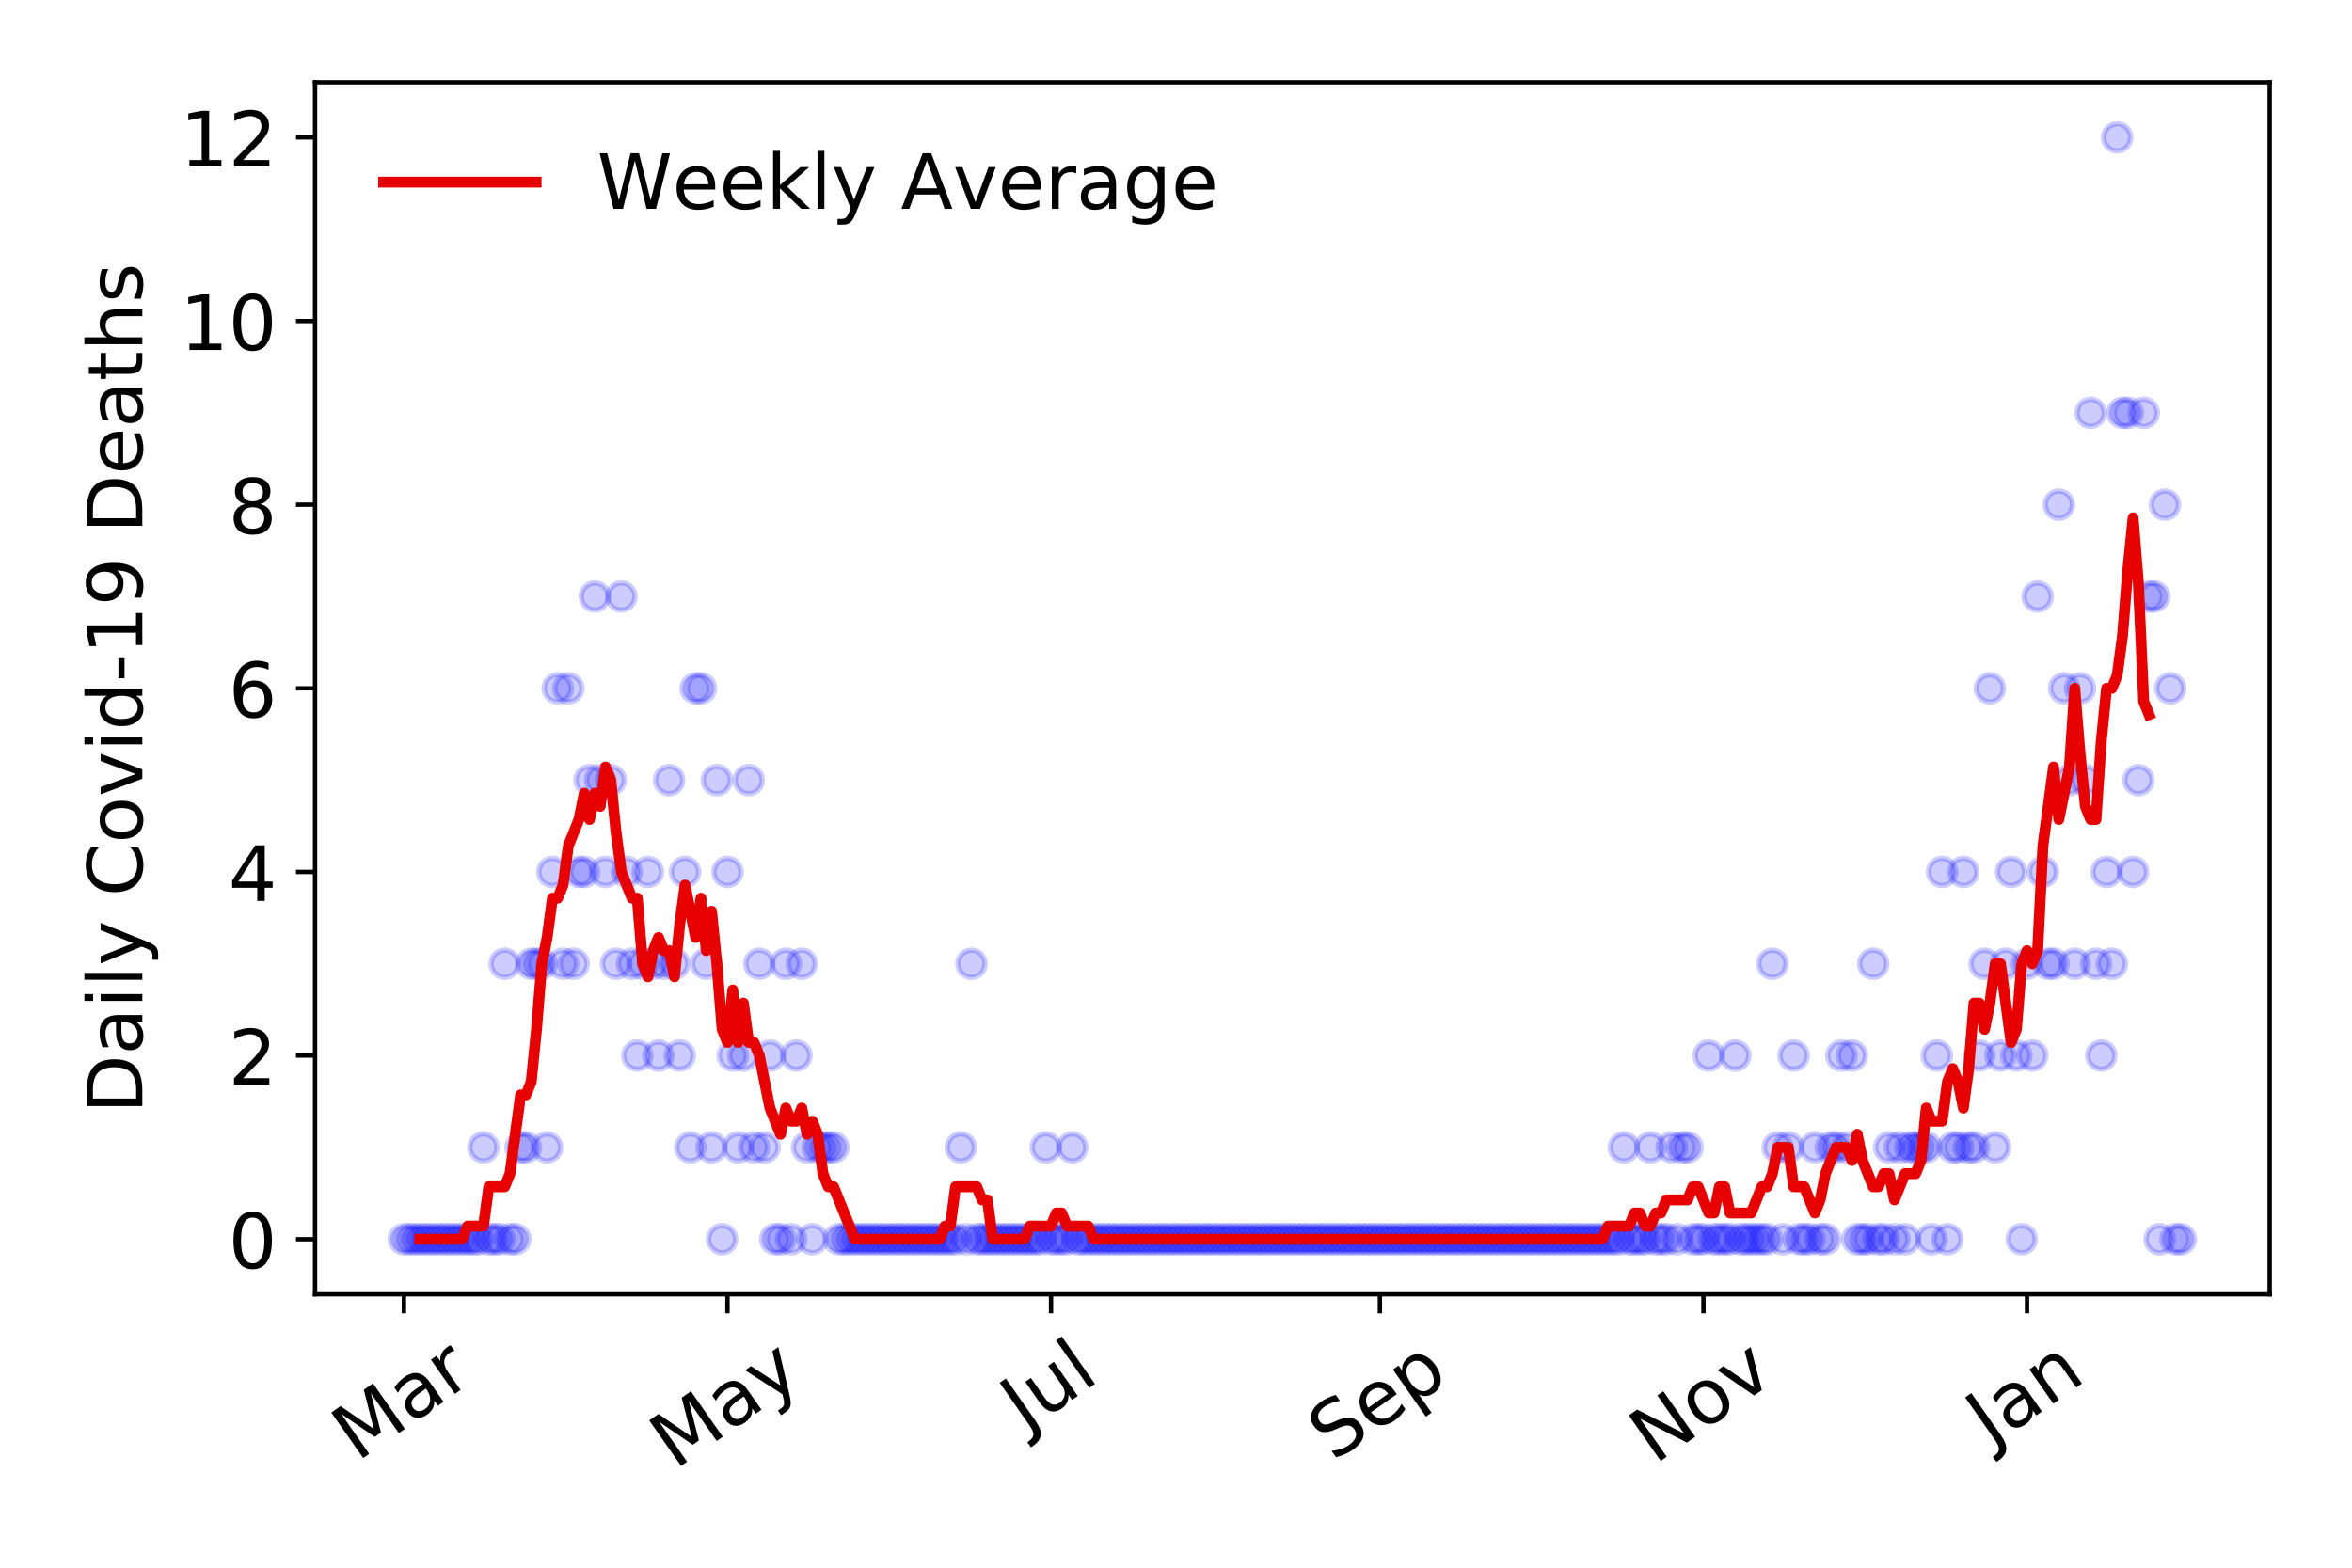 <?xml version="1.0" encoding="utf-8" standalone="no"?>
<!DOCTYPE svg PUBLIC "-//W3C//DTD SVG 1.1//EN"
  "http://www.w3.org/Graphics/SVG/1.1/DTD/svg11.dtd">
<!-- Created with matplotlib (https://matplotlib.org/) -->
<svg height="288pt" version="1.1" viewBox="0 0 432 288" width="432pt" xmlns="http://www.w3.org/2000/svg" xmlns:xlink="http://www.w3.org/1999/xlink">
 <defs>
  <style type="text/css">
*{stroke-linecap:butt;stroke-linejoin:round;}
  </style>
 </defs>
 <g id="figure_1">
  <g id="patch_1">
   <path d="M 0 288 
L 432 288 
L 432 0 
L 0 0 
z
" style="fill:#ffffff;"/>
  </g>
  <g id="axes_1">
   <g id="patch_2">
    <path d="M 57.87 237.778 
L 416.88 237.778 
L 416.88 15.12 
L 57.87 15.12 
z
" style="fill:#ffffff;"/>
   </g>
   <g id="matplotlib.axis_1">
    <g id="xtick_1">
     <g id="line2d_1">
      <defs>
       <path d="M 0 0 
L 0 3.5 
" id="m6d092b894f" style="stroke:#000000;stroke-width:0.8;"/>
      </defs>
      <g>
       <use style="stroke:#000000;stroke-width:0.8;" x="74.189" xlink:href="#m6d092b894f" y="237.778"/>
      </g>
     </g>
     <g id="text_1">
      <!-- Mar -->
      <defs>
       <path d="M 9.812 72.906 
L 24.516 72.906 
L 43.109 23.297 
L 61.812 72.906 
L 76.516 72.906 
L 76.516 0 
L 66.891 0 
L 66.891 64.016 
L 48.094 14.016 
L 38.188 14.016 
L 19.391 64.016 
L 19.391 0 
L 9.812 0 
z
" id="DejaVuSans-77"/>
       <path d="M 34.281 27.484 
Q 23.391 27.484 19.188 25 
Q 14.984 22.516 14.984 16.5 
Q 14.984 11.719 18.141 8.906 
Q 21.297 6.109 26.703 6.109 
Q 34.188 6.109 38.703 11.406 
Q 43.219 16.703 43.219 25.484 
L 43.219 27.484 
z
M 52.203 31.203 
L 52.203 0 
L 43.219 0 
L 43.219 8.297 
Q 40.141 3.328 35.547 0.953 
Q 30.953 -1.422 24.312 -1.422 
Q 15.922 -1.422 10.953 3.297 
Q 6 8.016 6 15.922 
Q 6 25.141 12.172 29.828 
Q 18.359 34.516 30.609 34.516 
L 43.219 34.516 
L 43.219 35.406 
Q 43.219 41.609 39.141 45 
Q 35.062 48.391 27.688 48.391 
Q 23 48.391 18.547 47.266 
Q 14.109 46.141 10.016 43.891 
L 10.016 52.203 
Q 14.938 54.109 19.578 55.047 
Q 24.219 56 28.609 56 
Q 40.484 56 46.344 49.844 
Q 52.203 43.703 52.203 31.203 
z
" id="DejaVuSans-97"/>
       <path d="M 41.109 46.297 
Q 39.594 47.172 37.812 47.578 
Q 36.031 48 33.891 48 
Q 26.266 48 22.188 43.047 
Q 18.109 38.094 18.109 28.812 
L 18.109 0 
L 9.078 0 
L 9.078 54.688 
L 18.109 54.688 
L 18.109 46.188 
Q 20.953 51.172 25.484 53.578 
Q 30.031 56 36.531 56 
Q 37.453 56 38.578 55.875 
Q 39.703 55.766 41.062 55.516 
z
" id="DejaVuSans-114"/>
      </defs>
      <g transform="translate(65.586 268.643)rotate(-35)scale(0.14 -0.14)">
       <use xlink:href="#DejaVuSans-77"/>
       <use x="86.279" xlink:href="#DejaVuSans-97"/>
       <use x="147.559" xlink:href="#DejaVuSans-114"/>
      </g>
     </g>
    </g>
    <g id="xtick_2">
     <g id="line2d_2">
      <g>
       <use style="stroke:#000000;stroke-width:0.8;" x="133.618" xlink:href="#m6d092b894f" y="237.778"/>
      </g>
     </g>
     <g id="text_2">
      <!-- May -->
      <defs>
       <path d="M 32.172 -5.078 
Q 28.375 -14.844 24.75 -17.812 
Q 21.141 -20.797 15.094 -20.797 
L 7.906 -20.797 
L 7.906 -13.281 
L 13.188 -13.281 
Q 16.891 -13.281 18.938 -11.516 
Q 21 -9.766 23.484 -3.219 
L 25.094 0.875 
L 2.984 54.688 
L 12.5 54.688 
L 29.594 11.922 
L 46.688 54.688 
L 56.203 54.688 
z
" id="DejaVuSans-121"/>
      </defs>
      <g transform="translate(123.978 270.094)rotate(-35)scale(0.14 -0.14)">
       <use xlink:href="#DejaVuSans-77"/>
       <use x="86.279" xlink:href="#DejaVuSans-97"/>
       <use x="147.559" xlink:href="#DejaVuSans-121"/>
      </g>
     </g>
    </g>
    <g id="xtick_3">
     <g id="line2d_3">
      <g>
       <use style="stroke:#000000;stroke-width:0.8;" x="193.047" xlink:href="#m6d092b894f" y="237.778"/>
      </g>
     </g>
     <g id="text_3">
      <!-- Jul -->
      <defs>
       <path d="M 9.812 72.906 
L 19.672 72.906 
L 19.672 5.078 
Q 19.672 -8.109 14.672 -14.062 
Q 9.672 -20.016 -1.422 -20.016 
L -5.172 -20.016 
L -5.172 -11.719 
L -2.094 -11.719 
Q 4.438 -11.719 7.125 -8.047 
Q 9.812 -4.391 9.812 5.078 
z
" id="DejaVuSans-74"/>
       <path d="M 8.5 21.578 
L 8.5 54.688 
L 17.484 54.688 
L 17.484 21.922 
Q 17.484 14.156 20.5 10.266 
Q 23.531 6.391 29.594 6.391 
Q 36.859 6.391 41.078 11.031 
Q 45.312 15.672 45.312 23.688 
L 45.312 54.688 
L 54.297 54.688 
L 54.297 0 
L 45.312 0 
L 45.312 8.406 
Q 42.047 3.422 37.719 1 
Q 33.406 -1.422 27.688 -1.422 
Q 18.266 -1.422 13.375 4.438 
Q 8.5 10.297 8.5 21.578 
z
M 31.109 56 
z
" id="DejaVuSans-117"/>
       <path d="M 9.422 75.984 
L 18.406 75.984 
L 18.406 0 
L 9.422 0 
z
" id="DejaVuSans-108"/>
      </defs>
      <g transform="translate(188.344 263.181)rotate(-35)scale(0.14 -0.14)">
       <use xlink:href="#DejaVuSans-74"/>
       <use x="29.492" xlink:href="#DejaVuSans-117"/>
       <use x="92.871" xlink:href="#DejaVuSans-108"/>
      </g>
     </g>
    </g>
    <g id="xtick_4">
     <g id="line2d_4">
      <g>
       <use style="stroke:#000000;stroke-width:0.8;" x="253.45" xlink:href="#m6d092b894f" y="237.778"/>
      </g>
     </g>
     <g id="text_4">
      <!-- Sep -->
      <defs>
       <path d="M 53.516 70.516 
L 53.516 60.891 
Q 47.906 63.578 42.922 64.891 
Q 37.938 66.219 33.297 66.219 
Q 25.25 66.219 20.875 63.094 
Q 16.5 59.969 16.5 54.203 
Q 16.5 49.359 19.406 46.891 
Q 22.312 44.438 30.422 42.922 
L 36.375 41.703 
Q 47.406 39.594 52.656 34.297 
Q 57.906 29 57.906 20.125 
Q 57.906 9.516 50.797 4.047 
Q 43.703 -1.422 29.984 -1.422 
Q 24.812 -1.422 18.969 -0.25 
Q 13.141 0.922 6.891 3.219 
L 6.891 13.375 
Q 12.891 10.016 18.656 8.297 
Q 24.422 6.594 29.984 6.594 
Q 38.422 6.594 43.016 9.906 
Q 47.609 13.234 47.609 19.391 
Q 47.609 24.75 44.312 27.781 
Q 41.016 30.812 33.5 32.328 
L 27.484 33.5 
Q 16.453 35.688 11.516 40.375 
Q 6.594 45.062 6.594 53.422 
Q 6.594 63.094 13.406 68.656 
Q 20.219 74.219 32.172 74.219 
Q 37.312 74.219 42.625 73.281 
Q 47.953 72.359 53.516 70.516 
z
" id="DejaVuSans-83"/>
       <path d="M 56.203 29.594 
L 56.203 25.203 
L 14.891 25.203 
Q 15.484 15.922 20.484 11.062 
Q 25.484 6.203 34.422 6.203 
Q 39.594 6.203 44.453 7.469 
Q 49.312 8.734 54.109 11.281 
L 54.109 2.781 
Q 49.266 0.734 44.188 -0.344 
Q 39.109 -1.422 33.891 -1.422 
Q 20.797 -1.422 13.156 6.188 
Q 5.516 13.812 5.516 26.812 
Q 5.516 40.234 12.766 48.109 
Q 20.016 56 32.328 56 
Q 43.359 56 49.781 48.891 
Q 56.203 41.797 56.203 29.594 
z
M 47.219 32.234 
Q 47.125 39.594 43.094 43.984 
Q 39.062 48.391 32.422 48.391 
Q 24.906 48.391 20.391 44.141 
Q 15.875 39.891 15.188 32.172 
z
" id="DejaVuSans-101"/>
       <path d="M 18.109 8.203 
L 18.109 -20.797 
L 9.078 -20.797 
L 9.078 54.688 
L 18.109 54.688 
L 18.109 46.391 
Q 20.953 51.266 25.266 53.625 
Q 29.594 56 35.594 56 
Q 45.562 56 51.781 48.094 
Q 58.016 40.188 58.016 27.297 
Q 58.016 14.406 51.781 6.484 
Q 45.562 -1.422 35.594 -1.422 
Q 29.594 -1.422 25.266 0.953 
Q 20.953 3.328 18.109 8.203 
z
M 48.688 27.297 
Q 48.688 37.203 44.609 42.844 
Q 40.531 48.484 33.406 48.484 
Q 26.266 48.484 22.188 42.844 
Q 18.109 37.203 18.109 27.297 
Q 18.109 17.391 22.188 11.75 
Q 26.266 6.109 33.406 6.109 
Q 40.531 6.109 44.609 11.75 
Q 48.688 17.391 48.688 27.297 
z
" id="DejaVuSans-112"/>
      </defs>
      <g transform="translate(244.857 268.629)rotate(-35)scale(0.14 -0.14)">
       <use xlink:href="#DejaVuSans-83"/>
       <use x="63.477" xlink:href="#DejaVuSans-101"/>
       <use x="125" xlink:href="#DejaVuSans-112"/>
      </g>
     </g>
    </g>
    <g id="xtick_5">
     <g id="line2d_5">
      <g>
       <use style="stroke:#000000;stroke-width:0.8;" x="312.879" xlink:href="#m6d092b894f" y="237.778"/>
      </g>
     </g>
     <g id="text_5">
      <!-- Nov -->
      <defs>
       <path d="M 9.812 72.906 
L 23.094 72.906 
L 55.422 11.922 
L 55.422 72.906 
L 64.984 72.906 
L 64.984 0 
L 51.703 0 
L 19.391 60.984 
L 19.391 0 
L 9.812 0 
z
" id="DejaVuSans-78"/>
       <path d="M 30.609 48.391 
Q 23.391 48.391 19.188 42.75 
Q 14.984 37.109 14.984 27.297 
Q 14.984 17.484 19.156 11.844 
Q 23.344 6.203 30.609 6.203 
Q 37.797 6.203 41.984 11.859 
Q 46.188 17.531 46.188 27.297 
Q 46.188 37.016 41.984 42.703 
Q 37.797 48.391 30.609 48.391 
z
M 30.609 56 
Q 42.328 56 49.016 48.375 
Q 55.719 40.766 55.719 27.297 
Q 55.719 13.875 49.016 6.219 
Q 42.328 -1.422 30.609 -1.422 
Q 18.844 -1.422 12.172 6.219 
Q 5.516 13.875 5.516 27.297 
Q 5.516 40.766 12.172 48.375 
Q 18.844 56 30.609 56 
z
" id="DejaVuSans-111"/>
       <path d="M 2.984 54.688 
L 12.5 54.688 
L 29.594 8.797 
L 46.688 54.688 
L 56.203 54.688 
L 35.688 0 
L 23.484 0 
z
" id="DejaVuSans-118"/>
      </defs>
      <g transform="translate(303.903 269.166)rotate(-35)scale(0.14 -0.14)">
       <use xlink:href="#DejaVuSans-78"/>
       <use x="74.805" xlink:href="#DejaVuSans-111"/>
       <use x="135.986" xlink:href="#DejaVuSans-118"/>
      </g>
     </g>
    </g>
    <g id="xtick_6">
     <g id="line2d_6">
      <g>
       <use style="stroke:#000000;stroke-width:0.8;" x="372.308" xlink:href="#m6d092b894f" y="237.778"/>
      </g>
     </g>
     <g id="text_6">
      <!-- Jan -->
      <defs>
       <path d="M 54.891 33.016 
L 54.891 0 
L 45.906 0 
L 45.906 32.719 
Q 45.906 40.484 42.875 44.328 
Q 39.844 48.188 33.797 48.188 
Q 26.516 48.188 22.312 43.547 
Q 18.109 38.922 18.109 30.906 
L 18.109 0 
L 9.078 0 
L 9.078 54.688 
L 18.109 54.688 
L 18.109 46.188 
Q 21.344 51.125 25.703 53.562 
Q 30.078 56 35.797 56 
Q 45.219 56 50.047 50.172 
Q 54.891 44.344 54.891 33.016 
z
" id="DejaVuSans-110"/>
      </defs>
      <g transform="translate(365.685 265.871)rotate(-35)scale(0.14 -0.14)">
       <use xlink:href="#DejaVuSans-74"/>
       <use x="29.492" xlink:href="#DejaVuSans-97"/>
       <use x="90.771" xlink:href="#DejaVuSans-110"/>
      </g>
     </g>
    </g>
   </g>
   <g id="matplotlib.axis_2">
    <g id="ytick_1">
     <g id="line2d_7">
      <defs>
       <path d="M 0 0 
L -3.5 0 
" id="me139390d2e" style="stroke:#000000;stroke-width:0.8;"/>
      </defs>
      <g>
       <use style="stroke:#000000;stroke-width:0.8;" x="57.87" xlink:href="#me139390d2e" y="227.657"/>
      </g>
     </g>
     <g id="text_7">
      <!-- 0 -->
      <defs>
       <path d="M 31.781 66.406 
Q 24.172 66.406 20.328 58.906 
Q 16.5 51.422 16.5 36.375 
Q 16.5 21.391 20.328 13.891 
Q 24.172 6.391 31.781 6.391 
Q 39.453 6.391 43.281 13.891 
Q 47.125 21.391 47.125 36.375 
Q 47.125 51.422 43.281 58.906 
Q 39.453 66.406 31.781 66.406 
z
M 31.781 74.219 
Q 44.047 74.219 50.516 64.516 
Q 56.984 54.828 56.984 36.375 
Q 56.984 17.969 50.516 8.266 
Q 44.047 -1.422 31.781 -1.422 
Q 19.531 -1.422 13.062 8.266 
Q 6.594 17.969 6.594 36.375 
Q 6.594 54.828 13.062 64.516 
Q 19.531 74.219 31.781 74.219 
z
" id="DejaVuSans-48"/>
      </defs>
      <g transform="translate(41.962 232.976)scale(0.14 -0.14)">
       <use xlink:href="#DejaVuSans-48"/>
      </g>
     </g>
    </g>
    <g id="ytick_2">
     <g id="line2d_8">
      <g>
       <use style="stroke:#000000;stroke-width:0.8;" x="57.87" xlink:href="#me139390d2e" y="193.921"/>
      </g>
     </g>
     <g id="text_8">
      <!-- 2 -->
      <defs>
       <path d="M 19.188 8.297 
L 53.609 8.297 
L 53.609 0 
L 7.328 0 
L 7.328 8.297 
Q 12.938 14.109 22.625 23.891 
Q 32.328 33.688 34.812 36.531 
Q 39.547 41.844 41.422 45.531 
Q 43.312 49.219 43.312 52.781 
Q 43.312 58.594 39.234 62.25 
Q 35.156 65.922 28.609 65.922 
Q 23.969 65.922 18.812 64.312 
Q 13.672 62.703 7.812 59.422 
L 7.812 69.391 
Q 13.766 71.781 18.938 73 
Q 24.125 74.219 28.422 74.219 
Q 39.75 74.219 46.484 68.547 
Q 53.219 62.891 53.219 53.422 
Q 53.219 48.922 51.531 44.891 
Q 49.859 40.875 45.406 35.406 
Q 44.188 33.984 37.641 27.219 
Q 31.109 20.453 19.188 8.297 
z
" id="DejaVuSans-50"/>
      </defs>
      <g transform="translate(41.962 199.24)scale(0.14 -0.14)">
       <use xlink:href="#DejaVuSans-50"/>
      </g>
     </g>
    </g>
    <g id="ytick_3">
     <g id="line2d_9">
      <g>
       <use style="stroke:#000000;stroke-width:0.8;" x="57.87" xlink:href="#me139390d2e" y="160.185"/>
      </g>
     </g>
     <g id="text_9">
      <!-- 4 -->
      <defs>
       <path d="M 37.797 64.312 
L 12.891 25.391 
L 37.797 25.391 
z
M 35.203 72.906 
L 47.609 72.906 
L 47.609 25.391 
L 58.016 25.391 
L 58.016 17.188 
L 47.609 17.188 
L 47.609 0 
L 37.797 0 
L 37.797 17.188 
L 4.891 17.188 
L 4.891 26.703 
z
" id="DejaVuSans-52"/>
      </defs>
      <g transform="translate(41.962 165.504)scale(0.14 -0.14)">
       <use xlink:href="#DejaVuSans-52"/>
      </g>
     </g>
    </g>
    <g id="ytick_4">
     <g id="line2d_10">
      <g>
       <use style="stroke:#000000;stroke-width:0.8;" x="57.87" xlink:href="#me139390d2e" y="126.449"/>
      </g>
     </g>
     <g id="text_10">
      <!-- 6 -->
      <defs>
       <path d="M 33.016 40.375 
Q 26.375 40.375 22.484 35.828 
Q 18.609 31.297 18.609 23.391 
Q 18.609 15.531 22.484 10.953 
Q 26.375 6.391 33.016 6.391 
Q 39.656 6.391 43.531 10.953 
Q 47.406 15.531 47.406 23.391 
Q 47.406 31.297 43.531 35.828 
Q 39.656 40.375 33.016 40.375 
z
M 52.594 71.297 
L 52.594 62.312 
Q 48.875 64.062 45.094 64.984 
Q 41.312 65.922 37.594 65.922 
Q 27.828 65.922 22.672 59.328 
Q 17.531 52.734 16.797 39.406 
Q 19.672 43.656 24.016 45.922 
Q 28.375 48.188 33.594 48.188 
Q 44.578 48.188 50.953 41.516 
Q 57.328 34.859 57.328 23.391 
Q 57.328 12.156 50.688 5.359 
Q 44.047 -1.422 33.016 -1.422 
Q 20.359 -1.422 13.672 8.266 
Q 6.984 17.969 6.984 36.375 
Q 6.984 53.656 15.188 63.938 
Q 23.391 74.219 37.203 74.219 
Q 40.922 74.219 44.703 73.484 
Q 48.484 72.75 52.594 71.297 
z
" id="DejaVuSans-54"/>
      </defs>
      <g transform="translate(41.962 131.768)scale(0.14 -0.14)">
       <use xlink:href="#DejaVuSans-54"/>
      </g>
     </g>
    </g>
    <g id="ytick_5">
     <g id="line2d_11">
      <g>
       <use style="stroke:#000000;stroke-width:0.8;" x="57.87" xlink:href="#me139390d2e" y="92.713"/>
      </g>
     </g>
     <g id="text_11">
      <!-- 8 -->
      <defs>
       <path d="M 31.781 34.625 
Q 24.75 34.625 20.719 30.859 
Q 16.703 27.094 16.703 20.516 
Q 16.703 13.922 20.719 10.156 
Q 24.75 6.391 31.781 6.391 
Q 38.812 6.391 42.859 10.172 
Q 46.922 13.969 46.922 20.516 
Q 46.922 27.094 42.891 30.859 
Q 38.875 34.625 31.781 34.625 
z
M 21.922 38.812 
Q 15.578 40.375 12.031 44.719 
Q 8.5 49.078 8.5 55.328 
Q 8.5 64.062 14.719 69.141 
Q 20.953 74.219 31.781 74.219 
Q 42.672 74.219 48.875 69.141 
Q 55.078 64.062 55.078 55.328 
Q 55.078 49.078 51.531 44.719 
Q 48 40.375 41.703 38.812 
Q 48.828 37.156 52.797 32.312 
Q 56.781 27.484 56.781 20.516 
Q 56.781 9.906 50.312 4.234 
Q 43.844 -1.422 31.781 -1.422 
Q 19.734 -1.422 13.25 4.234 
Q 6.781 9.906 6.781 20.516 
Q 6.781 27.484 10.781 32.312 
Q 14.797 37.156 21.922 38.812 
z
M 18.312 54.391 
Q 18.312 48.734 21.844 45.562 
Q 25.391 42.391 31.781 42.391 
Q 38.141 42.391 41.719 45.562 
Q 45.312 48.734 45.312 54.391 
Q 45.312 60.062 41.719 63.234 
Q 38.141 66.406 31.781 66.406 
Q 25.391 66.406 21.844 63.234 
Q 18.312 60.062 18.312 54.391 
z
" id="DejaVuSans-56"/>
      </defs>
      <g transform="translate(41.962 98.032)scale(0.14 -0.14)">
       <use xlink:href="#DejaVuSans-56"/>
      </g>
     </g>
    </g>
    <g id="ytick_6">
     <g id="line2d_12">
      <g>
       <use style="stroke:#000000;stroke-width:0.8;" x="57.87" xlink:href="#me139390d2e" y="58.977"/>
      </g>
     </g>
     <g id="text_12">
      <!-- 10 -->
      <defs>
       <path d="M 12.406 8.297 
L 28.516 8.297 
L 28.516 63.922 
L 10.984 60.406 
L 10.984 69.391 
L 28.422 72.906 
L 38.281 72.906 
L 38.281 8.297 
L 54.391 8.297 
L 54.391 0 
L 12.406 0 
z
" id="DejaVuSans-49"/>
      </defs>
      <g transform="translate(33.055 64.296)scale(0.14 -0.14)">
       <use xlink:href="#DejaVuSans-49"/>
       <use x="63.623" xlink:href="#DejaVuSans-48"/>
      </g>
     </g>
    </g>
    <g id="ytick_7">
     <g id="line2d_13">
      <g>
       <use style="stroke:#000000;stroke-width:0.8;" x="57.87" xlink:href="#me139390d2e" y="25.241"/>
      </g>
     </g>
     <g id="text_13">
      <!-- 12 -->
      <g transform="translate(33.055 30.56)scale(0.14 -0.14)">
       <use xlink:href="#DejaVuSans-49"/>
       <use x="63.623" xlink:href="#DejaVuSans-50"/>
      </g>
     </g>
    </g>
    <g id="text_14">
     <!-- Daily Covid-19 Deaths -->
     <defs>
      <path d="M 19.672 64.797 
L 19.672 8.109 
L 31.594 8.109 
Q 46.688 8.109 53.688 14.938 
Q 60.688 21.781 60.688 36.531 
Q 60.688 51.172 53.688 57.984 
Q 46.688 64.797 31.594 64.797 
z
M 9.812 72.906 
L 30.078 72.906 
Q 51.266 72.906 61.172 64.094 
Q 71.094 55.281 71.094 36.531 
Q 71.094 17.672 61.125 8.828 
Q 51.172 0 30.078 0 
L 9.812 0 
z
" id="DejaVuSans-68"/>
      <path d="M 9.422 54.688 
L 18.406 54.688 
L 18.406 0 
L 9.422 0 
z
M 9.422 75.984 
L 18.406 75.984 
L 18.406 64.594 
L 9.422 64.594 
z
" id="DejaVuSans-105"/>
      <path id="DejaVuSans-32"/>
      <path d="M 64.406 67.281 
L 64.406 56.891 
Q 59.422 61.531 53.781 63.812 
Q 48.141 66.109 41.797 66.109 
Q 29.297 66.109 22.656 58.469 
Q 16.016 50.828 16.016 36.375 
Q 16.016 21.969 22.656 14.328 
Q 29.297 6.688 41.797 6.688 
Q 48.141 6.688 53.781 8.984 
Q 59.422 11.281 64.406 15.922 
L 64.406 5.609 
Q 59.234 2.094 53.438 0.328 
Q 47.656 -1.422 41.219 -1.422 
Q 24.656 -1.422 15.125 8.703 
Q 5.609 18.844 5.609 36.375 
Q 5.609 53.953 15.125 64.078 
Q 24.656 74.219 41.219 74.219 
Q 47.75 74.219 53.531 72.484 
Q 59.328 70.75 64.406 67.281 
z
" id="DejaVuSans-67"/>
      <path d="M 45.406 46.391 
L 45.406 75.984 
L 54.391 75.984 
L 54.391 0 
L 45.406 0 
L 45.406 8.203 
Q 42.578 3.328 38.25 0.953 
Q 33.938 -1.422 27.875 -1.422 
Q 17.969 -1.422 11.734 6.484 
Q 5.516 14.406 5.516 27.297 
Q 5.516 40.188 11.734 48.094 
Q 17.969 56 27.875 56 
Q 33.938 56 38.25 53.625 
Q 42.578 51.266 45.406 46.391 
z
M 14.797 27.297 
Q 14.797 17.391 18.875 11.75 
Q 22.953 6.109 30.078 6.109 
Q 37.203 6.109 41.297 11.75 
Q 45.406 17.391 45.406 27.297 
Q 45.406 37.203 41.297 42.844 
Q 37.203 48.484 30.078 48.484 
Q 22.953 48.484 18.875 42.844 
Q 14.797 37.203 14.797 27.297 
z
" id="DejaVuSans-100"/>
      <path d="M 4.891 31.391 
L 31.203 31.391 
L 31.203 23.391 
L 4.891 23.391 
z
" id="DejaVuSans-45"/>
      <path d="M 10.984 1.516 
L 10.984 10.5 
Q 14.703 8.734 18.5 7.812 
Q 22.312 6.891 25.984 6.891 
Q 35.75 6.891 40.891 13.453 
Q 46.047 20.016 46.781 33.406 
Q 43.953 29.203 39.594 26.953 
Q 35.25 24.703 29.984 24.703 
Q 19.047 24.703 12.672 31.312 
Q 6.297 37.938 6.297 49.422 
Q 6.297 60.641 12.938 67.422 
Q 19.578 74.219 30.609 74.219 
Q 43.266 74.219 49.922 64.516 
Q 56.594 54.828 56.594 36.375 
Q 56.594 19.141 48.406 8.859 
Q 40.234 -1.422 26.422 -1.422 
Q 22.703 -1.422 18.891 -0.688 
Q 15.094 0.047 10.984 1.516 
z
M 30.609 32.422 
Q 37.25 32.422 41.125 36.953 
Q 45.016 41.5 45.016 49.422 
Q 45.016 57.281 41.125 61.844 
Q 37.25 66.406 30.609 66.406 
Q 23.969 66.406 20.094 61.844 
Q 16.219 57.281 16.219 49.422 
Q 16.219 41.5 20.094 36.953 
Q 23.969 32.422 30.609 32.422 
z
" id="DejaVuSans-57"/>
      <path d="M 18.312 70.219 
L 18.312 54.688 
L 36.812 54.688 
L 36.812 47.703 
L 18.312 47.703 
L 18.312 18.016 
Q 18.312 11.328 20.141 9.422 
Q 21.969 7.516 27.594 7.516 
L 36.812 7.516 
L 36.812 0 
L 27.594 0 
Q 17.188 0 13.234 3.875 
Q 9.281 7.766 9.281 18.016 
L 9.281 47.703 
L 2.688 47.703 
L 2.688 54.688 
L 9.281 54.688 
L 9.281 70.219 
z
" id="DejaVuSans-116"/>
      <path d="M 54.891 33.016 
L 54.891 0 
L 45.906 0 
L 45.906 32.719 
Q 45.906 40.484 42.875 44.328 
Q 39.844 48.188 33.797 48.188 
Q 26.516 48.188 22.312 43.547 
Q 18.109 38.922 18.109 30.906 
L 18.109 0 
L 9.078 0 
L 9.078 75.984 
L 18.109 75.984 
L 18.109 46.188 
Q 21.344 51.125 25.703 53.562 
Q 30.078 56 35.797 56 
Q 45.219 56 50.047 50.172 
Q 54.891 44.344 54.891 33.016 
z
" id="DejaVuSans-104"/>
      <path d="M 44.281 53.078 
L 44.281 44.578 
Q 40.484 46.531 36.375 47.5 
Q 32.281 48.484 27.875 48.484 
Q 21.188 48.484 17.844 46.438 
Q 14.5 44.391 14.5 40.281 
Q 14.5 37.156 16.891 35.375 
Q 19.281 33.594 26.516 31.984 
L 29.594 31.297 
Q 39.156 29.25 43.188 25.516 
Q 47.219 21.781 47.219 15.094 
Q 47.219 7.469 41.188 3.016 
Q 35.156 -1.422 24.609 -1.422 
Q 20.219 -1.422 15.453 -0.562 
Q 10.688 0.297 5.422 2 
L 5.422 11.281 
Q 10.406 8.688 15.234 7.391 
Q 20.062 6.109 24.812 6.109 
Q 31.156 6.109 34.562 8.281 
Q 37.984 10.453 37.984 14.406 
Q 37.984 18.062 35.516 20.016 
Q 33.062 21.969 24.703 23.781 
L 21.578 24.516 
Q 13.234 26.266 9.516 29.906 
Q 5.812 33.547 5.812 39.891 
Q 5.812 47.609 11.281 51.797 
Q 16.75 56 26.812 56 
Q 31.781 56 36.172 55.266 
Q 40.578 54.547 44.281 53.078 
z
" id="DejaVuSans-115"/>
     </defs>
     <g transform="translate(26.143 204.56)rotate(-90)scale(0.14 -0.14)">
      <use xlink:href="#DejaVuSans-68"/>
      <use x="77.002" xlink:href="#DejaVuSans-97"/>
      <use x="138.281" xlink:href="#DejaVuSans-105"/>
      <use x="166.064" xlink:href="#DejaVuSans-108"/>
      <use x="193.848" xlink:href="#DejaVuSans-121"/>
      <use x="253.027" xlink:href="#DejaVuSans-32"/>
      <use x="284.814" xlink:href="#DejaVuSans-67"/>
      <use x="354.639" xlink:href="#DejaVuSans-111"/>
      <use x="415.82" xlink:href="#DejaVuSans-118"/>
      <use x="475" xlink:href="#DejaVuSans-105"/>
      <use x="502.783" xlink:href="#DejaVuSans-100"/>
      <use x="566.26" xlink:href="#DejaVuSans-45"/>
      <use x="602.344" xlink:href="#DejaVuSans-49"/>
      <use x="665.967" xlink:href="#DejaVuSans-57"/>
      <use x="729.59" xlink:href="#DejaVuSans-32"/>
      <use x="761.377" xlink:href="#DejaVuSans-68"/>
      <use x="838.379" xlink:href="#DejaVuSans-101"/>
      <use x="899.902" xlink:href="#DejaVuSans-97"/>
      <use x="961.182" xlink:href="#DejaVuSans-116"/>
      <use x="1000.391" xlink:href="#DejaVuSans-104"/>
      <use x="1063.77" xlink:href="#DejaVuSans-115"/>
     </g>
    </g>
   </g>
   <g id="line2d_14">
    <defs>
     <path d="M 0 2.5 
C 0.663 2.5 1.299 2.237 1.768 1.768 
C 2.237 1.299 2.5 0.663 2.5 0 
C 2.5 -0.663 2.237 -1.299 1.768 -1.768 
C 1.299 -2.237 0.663 -2.5 0 -2.5 
C -0.663 -2.5 -1.299 -2.237 -1.768 -1.768 
C -2.237 -1.299 -2.5 -0.663 -2.5 0 
C -2.5 0.663 -2.237 1.299 -1.768 1.768 
C -1.299 2.237 -0.663 2.5 0 2.5 
z
" id="m0cb26a53fa" style="stroke:#0000ff;stroke-opacity:0.2;"/>
    </defs>
    <g clip-path="url(#p80a229c054)">
     <use style="fill:#0000ff;fill-opacity:0.2;stroke:#0000ff;stroke-opacity:0.2;" x="74.189" xlink:href="#m0cb26a53fa" y="227.657"/>
     <use style="fill:#0000ff;fill-opacity:0.2;stroke:#0000ff;stroke-opacity:0.2;" x="75.163" xlink:href="#m0cb26a53fa" y="227.657"/>
     <use style="fill:#0000ff;fill-opacity:0.2;stroke:#0000ff;stroke-opacity:0.2;" x="76.137" xlink:href="#m0cb26a53fa" y="227.657"/>
     <use style="fill:#0000ff;fill-opacity:0.2;stroke:#0000ff;stroke-opacity:0.2;" x="77.111" xlink:href="#m0cb26a53fa" y="227.657"/>
     <use style="fill:#0000ff;fill-opacity:0.2;stroke:#0000ff;stroke-opacity:0.2;" x="78.086" xlink:href="#m0cb26a53fa" y="227.657"/>
     <use style="fill:#0000ff;fill-opacity:0.2;stroke:#0000ff;stroke-opacity:0.2;" x="79.06" xlink:href="#m0cb26a53fa" y="227.657"/>
     <use style="fill:#0000ff;fill-opacity:0.2;stroke:#0000ff;stroke-opacity:0.2;" x="80.034" xlink:href="#m0cb26a53fa" y="227.657"/>
     <use style="fill:#0000ff;fill-opacity:0.2;stroke:#0000ff;stroke-opacity:0.2;" x="81.008" xlink:href="#m0cb26a53fa" y="227.657"/>
     <use style="fill:#0000ff;fill-opacity:0.2;stroke:#0000ff;stroke-opacity:0.2;" x="81.983" xlink:href="#m0cb26a53fa" y="227.657"/>
     <use style="fill:#0000ff;fill-opacity:0.2;stroke:#0000ff;stroke-opacity:0.2;" x="82.957" xlink:href="#m0cb26a53fa" y="227.657"/>
     <use style="fill:#0000ff;fill-opacity:0.2;stroke:#0000ff;stroke-opacity:0.2;" x="83.931" xlink:href="#m0cb26a53fa" y="227.657"/>
     <use style="fill:#0000ff;fill-opacity:0.2;stroke:#0000ff;stroke-opacity:0.2;" x="84.905" xlink:href="#m0cb26a53fa" y="227.657"/>
     <use style="fill:#0000ff;fill-opacity:0.2;stroke:#0000ff;stroke-opacity:0.2;" x="85.88" xlink:href="#m0cb26a53fa" y="227.657"/>
     <use style="fill:#0000ff;fill-opacity:0.2;stroke:#0000ff;stroke-opacity:0.2;" x="86.854" xlink:href="#m0cb26a53fa" y="227.657"/>
     <use style="fill:#0000ff;fill-opacity:0.2;stroke:#0000ff;stroke-opacity:0.2;" x="87.828" xlink:href="#m0cb26a53fa" y="227.657"/>
     <use style="fill:#0000ff;fill-opacity:0.2;stroke:#0000ff;stroke-opacity:0.2;" x="88.802" xlink:href="#m0cb26a53fa" y="210.789"/>
     <use style="fill:#0000ff;fill-opacity:0.2;stroke:#0000ff;stroke-opacity:0.2;" x="89.777" xlink:href="#m0cb26a53fa" y="227.657"/>
     <use style="fill:#0000ff;fill-opacity:0.2;stroke:#0000ff;stroke-opacity:0.2;" x="90.751" xlink:href="#m0cb26a53fa" y="227.657"/>
     <use style="fill:#0000ff;fill-opacity:0.2;stroke:#0000ff;stroke-opacity:0.2;" x="91.725" xlink:href="#m0cb26a53fa" y="227.657"/>
     <use style="fill:#0000ff;fill-opacity:0.2;stroke:#0000ff;stroke-opacity:0.2;" x="92.699" xlink:href="#m0cb26a53fa" y="177.053"/>
     <use style="fill:#0000ff;fill-opacity:0.2;stroke:#0000ff;stroke-opacity:0.2;" x="93.674" xlink:href="#m0cb26a53fa" y="227.657"/>
     <use style="fill:#0000ff;fill-opacity:0.2;stroke:#0000ff;stroke-opacity:0.2;" x="94.648" xlink:href="#m0cb26a53fa" y="227.657"/>
     <use style="fill:#0000ff;fill-opacity:0.2;stroke:#0000ff;stroke-opacity:0.2;" x="95.622" xlink:href="#m0cb26a53fa" y="210.789"/>
     <use style="fill:#0000ff;fill-opacity:0.2;stroke:#0000ff;stroke-opacity:0.2;" x="96.596" xlink:href="#m0cb26a53fa" y="210.789"/>
     <use style="fill:#0000ff;fill-opacity:0.2;stroke:#0000ff;stroke-opacity:0.2;" x="97.571" xlink:href="#m0cb26a53fa" y="177.053"/>
     <use style="fill:#0000ff;fill-opacity:0.2;stroke:#0000ff;stroke-opacity:0.2;" x="98.545" xlink:href="#m0cb26a53fa" y="177.053"/>
     <use style="fill:#0000ff;fill-opacity:0.2;stroke:#0000ff;stroke-opacity:0.2;" x="99.519" xlink:href="#m0cb26a53fa" y="177.053"/>
     <use style="fill:#0000ff;fill-opacity:0.2;stroke:#0000ff;stroke-opacity:0.2;" x="100.493" xlink:href="#m0cb26a53fa" y="210.789"/>
     <use style="fill:#0000ff;fill-opacity:0.2;stroke:#0000ff;stroke-opacity:0.2;" x="101.468" xlink:href="#m0cb26a53fa" y="160.185"/>
     <use style="fill:#0000ff;fill-opacity:0.2;stroke:#0000ff;stroke-opacity:0.2;" x="102.442" xlink:href="#m0cb26a53fa" y="126.449"/>
     <use style="fill:#0000ff;fill-opacity:0.2;stroke:#0000ff;stroke-opacity:0.2;" x="103.416" xlink:href="#m0cb26a53fa" y="177.053"/>
     <use style="fill:#0000ff;fill-opacity:0.2;stroke:#0000ff;stroke-opacity:0.2;" x="104.39" xlink:href="#m0cb26a53fa" y="126.449"/>
     <use style="fill:#0000ff;fill-opacity:0.2;stroke:#0000ff;stroke-opacity:0.2;" x="105.365" xlink:href="#m0cb26a53fa" y="177.053"/>
     <use style="fill:#0000ff;fill-opacity:0.2;stroke:#0000ff;stroke-opacity:0.2;" x="106.339" xlink:href="#m0cb26a53fa" y="160.185"/>
     <use style="fill:#0000ff;fill-opacity:0.2;stroke:#0000ff;stroke-opacity:0.2;" x="107.313" xlink:href="#m0cb26a53fa" y="160.185"/>
     <use style="fill:#0000ff;fill-opacity:0.2;stroke:#0000ff;stroke-opacity:0.2;" x="108.287" xlink:href="#m0cb26a53fa" y="143.317"/>
     <use style="fill:#0000ff;fill-opacity:0.2;stroke:#0000ff;stroke-opacity:0.2;" x="109.262" xlink:href="#m0cb26a53fa" y="109.581"/>
     <use style="fill:#0000ff;fill-opacity:0.2;stroke:#0000ff;stroke-opacity:0.2;" x="110.236" xlink:href="#m0cb26a53fa" y="143.317"/>
     <use style="fill:#0000ff;fill-opacity:0.2;stroke:#0000ff;stroke-opacity:0.2;" x="111.21" xlink:href="#m0cb26a53fa" y="160.185"/>
     <use style="fill:#0000ff;fill-opacity:0.2;stroke:#0000ff;stroke-opacity:0.2;" x="112.184" xlink:href="#m0cb26a53fa" y="143.317"/>
     <use style="fill:#0000ff;fill-opacity:0.2;stroke:#0000ff;stroke-opacity:0.2;" x="113.159" xlink:href="#m0cb26a53fa" y="177.053"/>
     <use style="fill:#0000ff;fill-opacity:0.2;stroke:#0000ff;stroke-opacity:0.2;" x="114.133" xlink:href="#m0cb26a53fa" y="109.581"/>
     <use style="fill:#0000ff;fill-opacity:0.2;stroke:#0000ff;stroke-opacity:0.2;" x="115.107" xlink:href="#m0cb26a53fa" y="160.185"/>
     <use style="fill:#0000ff;fill-opacity:0.2;stroke:#0000ff;stroke-opacity:0.2;" x="116.081" xlink:href="#m0cb26a53fa" y="177.053"/>
     <use style="fill:#0000ff;fill-opacity:0.2;stroke:#0000ff;stroke-opacity:0.2;" x="117.056" xlink:href="#m0cb26a53fa" y="193.921"/>
     <use style="fill:#0000ff;fill-opacity:0.2;stroke:#0000ff;stroke-opacity:0.2;" x="118.03" xlink:href="#m0cb26a53fa" y="177.053"/>
     <use style="fill:#0000ff;fill-opacity:0.2;stroke:#0000ff;stroke-opacity:0.2;" x="119.004" xlink:href="#m0cb26a53fa" y="160.185"/>
     <use style="fill:#0000ff;fill-opacity:0.2;stroke:#0000ff;stroke-opacity:0.2;" x="119.978" xlink:href="#m0cb26a53fa" y="177.053"/>
     <use style="fill:#0000ff;fill-opacity:0.2;stroke:#0000ff;stroke-opacity:0.2;" x="120.952" xlink:href="#m0cb26a53fa" y="193.921"/>
     <use style="fill:#0000ff;fill-opacity:0.2;stroke:#0000ff;stroke-opacity:0.2;" x="121.927" xlink:href="#m0cb26a53fa" y="177.053"/>
     <use style="fill:#0000ff;fill-opacity:0.2;stroke:#0000ff;stroke-opacity:0.2;" x="122.901" xlink:href="#m0cb26a53fa" y="143.317"/>
     <use style="fill:#0000ff;fill-opacity:0.2;stroke:#0000ff;stroke-opacity:0.2;" x="123.875" xlink:href="#m0cb26a53fa" y="177.053"/>
     <use style="fill:#0000ff;fill-opacity:0.2;stroke:#0000ff;stroke-opacity:0.2;" x="124.849" xlink:href="#m0cb26a53fa" y="193.921"/>
     <use style="fill:#0000ff;fill-opacity:0.2;stroke:#0000ff;stroke-opacity:0.2;" x="125.824" xlink:href="#m0cb26a53fa" y="160.185"/>
     <use style="fill:#0000ff;fill-opacity:0.2;stroke:#0000ff;stroke-opacity:0.2;" x="126.798" xlink:href="#m0cb26a53fa" y="210.789"/>
     <use style="fill:#0000ff;fill-opacity:0.2;stroke:#0000ff;stroke-opacity:0.2;" x="127.772" xlink:href="#m0cb26a53fa" y="126.449"/>
     <use style="fill:#0000ff;fill-opacity:0.2;stroke:#0000ff;stroke-opacity:0.2;" x="128.746" xlink:href="#m0cb26a53fa" y="126.449"/>
     <use style="fill:#0000ff;fill-opacity:0.2;stroke:#0000ff;stroke-opacity:0.2;" x="129.721" xlink:href="#m0cb26a53fa" y="177.053"/>
     <use style="fill:#0000ff;fill-opacity:0.2;stroke:#0000ff;stroke-opacity:0.2;" x="130.695" xlink:href="#m0cb26a53fa" y="210.789"/>
     <use style="fill:#0000ff;fill-opacity:0.2;stroke:#0000ff;stroke-opacity:0.2;" x="131.669" xlink:href="#m0cb26a53fa" y="143.317"/>
     <use style="fill:#0000ff;fill-opacity:0.2;stroke:#0000ff;stroke-opacity:0.2;" x="132.643" xlink:href="#m0cb26a53fa" y="227.657"/>
     <use style="fill:#0000ff;fill-opacity:0.2;stroke:#0000ff;stroke-opacity:0.2;" x="133.618" xlink:href="#m0cb26a53fa" y="160.185"/>
     <use style="fill:#0000ff;fill-opacity:0.2;stroke:#0000ff;stroke-opacity:0.2;" x="134.592" xlink:href="#m0cb26a53fa" y="193.921"/>
     <use style="fill:#0000ff;fill-opacity:0.2;stroke:#0000ff;stroke-opacity:0.2;" x="135.566" xlink:href="#m0cb26a53fa" y="210.789"/>
     <use style="fill:#0000ff;fill-opacity:0.2;stroke:#0000ff;stroke-opacity:0.2;" x="136.54" xlink:href="#m0cb26a53fa" y="193.921"/>
     <use style="fill:#0000ff;fill-opacity:0.2;stroke:#0000ff;stroke-opacity:0.2;" x="137.515" xlink:href="#m0cb26a53fa" y="143.317"/>
     <use style="fill:#0000ff;fill-opacity:0.2;stroke:#0000ff;stroke-opacity:0.2;" x="138.489" xlink:href="#m0cb26a53fa" y="210.789"/>
     <use style="fill:#0000ff;fill-opacity:0.2;stroke:#0000ff;stroke-opacity:0.2;" x="139.463" xlink:href="#m0cb26a53fa" y="177.053"/>
     <use style="fill:#0000ff;fill-opacity:0.2;stroke:#0000ff;stroke-opacity:0.2;" x="140.437" xlink:href="#m0cb26a53fa" y="210.789"/>
     <use style="fill:#0000ff;fill-opacity:0.2;stroke:#0000ff;stroke-opacity:0.2;" x="141.412" xlink:href="#m0cb26a53fa" y="193.921"/>
     <use style="fill:#0000ff;fill-opacity:0.2;stroke:#0000ff;stroke-opacity:0.2;" x="142.386" xlink:href="#m0cb26a53fa" y="227.657"/>
     <use style="fill:#0000ff;fill-opacity:0.2;stroke:#0000ff;stroke-opacity:0.2;" x="143.36" xlink:href="#m0cb26a53fa" y="227.657"/>
     <use style="fill:#0000ff;fill-opacity:0.2;stroke:#0000ff;stroke-opacity:0.2;" x="144.334" xlink:href="#m0cb26a53fa" y="177.053"/>
     <use style="fill:#0000ff;fill-opacity:0.2;stroke:#0000ff;stroke-opacity:0.2;" x="145.309" xlink:href="#m0cb26a53fa" y="227.657"/>
     <use style="fill:#0000ff;fill-opacity:0.2;stroke:#0000ff;stroke-opacity:0.2;" x="146.283" xlink:href="#m0cb26a53fa" y="193.921"/>
     <use style="fill:#0000ff;fill-opacity:0.2;stroke:#0000ff;stroke-opacity:0.2;" x="147.257" xlink:href="#m0cb26a53fa" y="177.053"/>
     <use style="fill:#0000ff;fill-opacity:0.2;stroke:#0000ff;stroke-opacity:0.2;" x="148.231" xlink:href="#m0cb26a53fa" y="210.789"/>
     <use style="fill:#0000ff;fill-opacity:0.2;stroke:#0000ff;stroke-opacity:0.2;" x="149.206" xlink:href="#m0cb26a53fa" y="227.657"/>
     <use style="fill:#0000ff;fill-opacity:0.2;stroke:#0000ff;stroke-opacity:0.2;" x="150.18" xlink:href="#m0cb26a53fa" y="210.789"/>
     <use style="fill:#0000ff;fill-opacity:0.2;stroke:#0000ff;stroke-opacity:0.2;" x="151.154" xlink:href="#m0cb26a53fa" y="210.789"/>
     <use style="fill:#0000ff;fill-opacity:0.2;stroke:#0000ff;stroke-opacity:0.2;" x="152.128" xlink:href="#m0cb26a53fa" y="210.789"/>
     <use style="fill:#0000ff;fill-opacity:0.2;stroke:#0000ff;stroke-opacity:0.2;" x="153.103" xlink:href="#m0cb26a53fa" y="210.789"/>
     <use style="fill:#0000ff;fill-opacity:0.2;stroke:#0000ff;stroke-opacity:0.2;" x="154.077" xlink:href="#m0cb26a53fa" y="227.657"/>
     <use style="fill:#0000ff;fill-opacity:0.2;stroke:#0000ff;stroke-opacity:0.2;" x="155.051" xlink:href="#m0cb26a53fa" y="227.657"/>
     <use style="fill:#0000ff;fill-opacity:0.2;stroke:#0000ff;stroke-opacity:0.2;" x="156.025" xlink:href="#m0cb26a53fa" y="227.657"/>
     <use style="fill:#0000ff;fill-opacity:0.2;stroke:#0000ff;stroke-opacity:0.2;" x="157" xlink:href="#m0cb26a53fa" y="227.657"/>
     <use style="fill:#0000ff;fill-opacity:0.2;stroke:#0000ff;stroke-opacity:0.2;" x="157.974" xlink:href="#m0cb26a53fa" y="227.657"/>
     <use style="fill:#0000ff;fill-opacity:0.2;stroke:#0000ff;stroke-opacity:0.2;" x="158.948" xlink:href="#m0cb26a53fa" y="227.657"/>
     <use style="fill:#0000ff;fill-opacity:0.2;stroke:#0000ff;stroke-opacity:0.2;" x="159.922" xlink:href="#m0cb26a53fa" y="227.657"/>
     <use style="fill:#0000ff;fill-opacity:0.2;stroke:#0000ff;stroke-opacity:0.2;" x="160.897" xlink:href="#m0cb26a53fa" y="227.657"/>
     <use style="fill:#0000ff;fill-opacity:0.2;stroke:#0000ff;stroke-opacity:0.2;" x="161.871" xlink:href="#m0cb26a53fa" y="227.657"/>
     <use style="fill:#0000ff;fill-opacity:0.2;stroke:#0000ff;stroke-opacity:0.2;" x="162.845" xlink:href="#m0cb26a53fa" y="227.657"/>
     <use style="fill:#0000ff;fill-opacity:0.2;stroke:#0000ff;stroke-opacity:0.2;" x="163.819" xlink:href="#m0cb26a53fa" y="227.657"/>
     <use style="fill:#0000ff;fill-opacity:0.2;stroke:#0000ff;stroke-opacity:0.2;" x="164.794" xlink:href="#m0cb26a53fa" y="227.657"/>
     <use style="fill:#0000ff;fill-opacity:0.2;stroke:#0000ff;stroke-opacity:0.2;" x="165.768" xlink:href="#m0cb26a53fa" y="227.657"/>
     <use style="fill:#0000ff;fill-opacity:0.2;stroke:#0000ff;stroke-opacity:0.2;" x="166.742" xlink:href="#m0cb26a53fa" y="227.657"/>
     <use style="fill:#0000ff;fill-opacity:0.2;stroke:#0000ff;stroke-opacity:0.2;" x="167.716" xlink:href="#m0cb26a53fa" y="227.657"/>
     <use style="fill:#0000ff;fill-opacity:0.2;stroke:#0000ff;stroke-opacity:0.2;" x="168.691" xlink:href="#m0cb26a53fa" y="227.657"/>
     <use style="fill:#0000ff;fill-opacity:0.2;stroke:#0000ff;stroke-opacity:0.2;" x="169.665" xlink:href="#m0cb26a53fa" y="227.657"/>
     <use style="fill:#0000ff;fill-opacity:0.2;stroke:#0000ff;stroke-opacity:0.2;" x="170.639" xlink:href="#m0cb26a53fa" y="227.657"/>
     <use style="fill:#0000ff;fill-opacity:0.2;stroke:#0000ff;stroke-opacity:0.2;" x="171.613" xlink:href="#m0cb26a53fa" y="227.657"/>
     <use style="fill:#0000ff;fill-opacity:0.2;stroke:#0000ff;stroke-opacity:0.2;" x="172.588" xlink:href="#m0cb26a53fa" y="227.657"/>
     <use style="fill:#0000ff;fill-opacity:0.2;stroke:#0000ff;stroke-opacity:0.2;" x="173.562" xlink:href="#m0cb26a53fa" y="227.657"/>
     <use style="fill:#0000ff;fill-opacity:0.2;stroke:#0000ff;stroke-opacity:0.2;" x="174.536" xlink:href="#m0cb26a53fa" y="227.657"/>
     <use style="fill:#0000ff;fill-opacity:0.2;stroke:#0000ff;stroke-opacity:0.2;" x="175.51" xlink:href="#m0cb26a53fa" y="227.657"/>
     <use style="fill:#0000ff;fill-opacity:0.2;stroke:#0000ff;stroke-opacity:0.2;" x="176.485" xlink:href="#m0cb26a53fa" y="210.789"/>
     <use style="fill:#0000ff;fill-opacity:0.2;stroke:#0000ff;stroke-opacity:0.2;" x="177.459" xlink:href="#m0cb26a53fa" y="227.657"/>
     <use style="fill:#0000ff;fill-opacity:0.2;stroke:#0000ff;stroke-opacity:0.2;" x="178.433" xlink:href="#m0cb26a53fa" y="177.053"/>
     <use style="fill:#0000ff;fill-opacity:0.2;stroke:#0000ff;stroke-opacity:0.2;" x="179.407" xlink:href="#m0cb26a53fa" y="227.657"/>
     <use style="fill:#0000ff;fill-opacity:0.2;stroke:#0000ff;stroke-opacity:0.2;" x="180.382" xlink:href="#m0cb26a53fa" y="227.657"/>
     <use style="fill:#0000ff;fill-opacity:0.2;stroke:#0000ff;stroke-opacity:0.2;" x="181.356" xlink:href="#m0cb26a53fa" y="227.657"/>
     <use style="fill:#0000ff;fill-opacity:0.2;stroke:#0000ff;stroke-opacity:0.2;" x="182.33" xlink:href="#m0cb26a53fa" y="227.657"/>
     <use style="fill:#0000ff;fill-opacity:0.2;stroke:#0000ff;stroke-opacity:0.2;" x="183.304" xlink:href="#m0cb26a53fa" y="227.657"/>
     <use style="fill:#0000ff;fill-opacity:0.2;stroke:#0000ff;stroke-opacity:0.2;" x="184.279" xlink:href="#m0cb26a53fa" y="227.657"/>
     <use style="fill:#0000ff;fill-opacity:0.2;stroke:#0000ff;stroke-opacity:0.2;" x="185.253" xlink:href="#m0cb26a53fa" y="227.657"/>
     <use style="fill:#0000ff;fill-opacity:0.2;stroke:#0000ff;stroke-opacity:0.2;" x="186.227" xlink:href="#m0cb26a53fa" y="227.657"/>
     <use style="fill:#0000ff;fill-opacity:0.2;stroke:#0000ff;stroke-opacity:0.2;" x="187.201" xlink:href="#m0cb26a53fa" y="227.657"/>
     <use style="fill:#0000ff;fill-opacity:0.2;stroke:#0000ff;stroke-opacity:0.2;" x="188.176" xlink:href="#m0cb26a53fa" y="227.657"/>
     <use style="fill:#0000ff;fill-opacity:0.2;stroke:#0000ff;stroke-opacity:0.2;" x="189.15" xlink:href="#m0cb26a53fa" y="227.657"/>
     <use style="fill:#0000ff;fill-opacity:0.2;stroke:#0000ff;stroke-opacity:0.2;" x="190.124" xlink:href="#m0cb26a53fa" y="227.657"/>
     <use style="fill:#0000ff;fill-opacity:0.2;stroke:#0000ff;stroke-opacity:0.2;" x="191.098" xlink:href="#m0cb26a53fa" y="227.657"/>
     <use style="fill:#0000ff;fill-opacity:0.2;stroke:#0000ff;stroke-opacity:0.2;" x="192.073" xlink:href="#m0cb26a53fa" y="210.789"/>
     <use style="fill:#0000ff;fill-opacity:0.2;stroke:#0000ff;stroke-opacity:0.2;" x="193.047" xlink:href="#m0cb26a53fa" y="227.657"/>
     <use style="fill:#0000ff;fill-opacity:0.2;stroke:#0000ff;stroke-opacity:0.2;" x="194.021" xlink:href="#m0cb26a53fa" y="227.657"/>
     <use style="fill:#0000ff;fill-opacity:0.2;stroke:#0000ff;stroke-opacity:0.2;" x="194.995" xlink:href="#m0cb26a53fa" y="227.657"/>
     <use style="fill:#0000ff;fill-opacity:0.2;stroke:#0000ff;stroke-opacity:0.2;" x="195.97" xlink:href="#m0cb26a53fa" y="227.657"/>
     <use style="fill:#0000ff;fill-opacity:0.2;stroke:#0000ff;stroke-opacity:0.2;" x="196.944" xlink:href="#m0cb26a53fa" y="210.789"/>
     <use style="fill:#0000ff;fill-opacity:0.2;stroke:#0000ff;stroke-opacity:0.2;" x="197.918" xlink:href="#m0cb26a53fa" y="227.657"/>
     <use style="fill:#0000ff;fill-opacity:0.2;stroke:#0000ff;stroke-opacity:0.2;" x="198.892" xlink:href="#m0cb26a53fa" y="227.657"/>
     <use style="fill:#0000ff;fill-opacity:0.2;stroke:#0000ff;stroke-opacity:0.2;" x="199.866" xlink:href="#m0cb26a53fa" y="227.657"/>
     <use style="fill:#0000ff;fill-opacity:0.2;stroke:#0000ff;stroke-opacity:0.2;" x="200.841" xlink:href="#m0cb26a53fa" y="227.657"/>
     <use style="fill:#0000ff;fill-opacity:0.2;stroke:#0000ff;stroke-opacity:0.2;" x="201.815" xlink:href="#m0cb26a53fa" y="227.657"/>
     <use style="fill:#0000ff;fill-opacity:0.2;stroke:#0000ff;stroke-opacity:0.2;" x="202.789" xlink:href="#m0cb26a53fa" y="227.657"/>
     <use style="fill:#0000ff;fill-opacity:0.2;stroke:#0000ff;stroke-opacity:0.2;" x="203.763" xlink:href="#m0cb26a53fa" y="227.657"/>
     <use style="fill:#0000ff;fill-opacity:0.2;stroke:#0000ff;stroke-opacity:0.2;" x="204.738" xlink:href="#m0cb26a53fa" y="227.657"/>
     <use style="fill:#0000ff;fill-opacity:0.2;stroke:#0000ff;stroke-opacity:0.2;" x="205.712" xlink:href="#m0cb26a53fa" y="227.657"/>
     <use style="fill:#0000ff;fill-opacity:0.2;stroke:#0000ff;stroke-opacity:0.2;" x="206.686" xlink:href="#m0cb26a53fa" y="227.657"/>
     <use style="fill:#0000ff;fill-opacity:0.2;stroke:#0000ff;stroke-opacity:0.2;" x="207.66" xlink:href="#m0cb26a53fa" y="227.657"/>
     <use style="fill:#0000ff;fill-opacity:0.2;stroke:#0000ff;stroke-opacity:0.2;" x="208.635" xlink:href="#m0cb26a53fa" y="227.657"/>
     <use style="fill:#0000ff;fill-opacity:0.2;stroke:#0000ff;stroke-opacity:0.2;" x="209.609" xlink:href="#m0cb26a53fa" y="227.657"/>
     <use style="fill:#0000ff;fill-opacity:0.2;stroke:#0000ff;stroke-opacity:0.2;" x="210.583" xlink:href="#m0cb26a53fa" y="227.657"/>
     <use style="fill:#0000ff;fill-opacity:0.2;stroke:#0000ff;stroke-opacity:0.2;" x="211.557" xlink:href="#m0cb26a53fa" y="227.657"/>
     <use style="fill:#0000ff;fill-opacity:0.2;stroke:#0000ff;stroke-opacity:0.2;" x="212.532" xlink:href="#m0cb26a53fa" y="227.657"/>
     <use style="fill:#0000ff;fill-opacity:0.2;stroke:#0000ff;stroke-opacity:0.2;" x="213.506" xlink:href="#m0cb26a53fa" y="227.657"/>
     <use style="fill:#0000ff;fill-opacity:0.2;stroke:#0000ff;stroke-opacity:0.2;" x="214.48" xlink:href="#m0cb26a53fa" y="227.657"/>
     <use style="fill:#0000ff;fill-opacity:0.2;stroke:#0000ff;stroke-opacity:0.2;" x="215.454" xlink:href="#m0cb26a53fa" y="227.657"/>
     <use style="fill:#0000ff;fill-opacity:0.2;stroke:#0000ff;stroke-opacity:0.2;" x="216.429" xlink:href="#m0cb26a53fa" y="227.657"/>
     <use style="fill:#0000ff;fill-opacity:0.2;stroke:#0000ff;stroke-opacity:0.2;" x="217.403" xlink:href="#m0cb26a53fa" y="227.657"/>
     <use style="fill:#0000ff;fill-opacity:0.2;stroke:#0000ff;stroke-opacity:0.2;" x="218.377" xlink:href="#m0cb26a53fa" y="227.657"/>
     <use style="fill:#0000ff;fill-opacity:0.2;stroke:#0000ff;stroke-opacity:0.2;" x="219.351" xlink:href="#m0cb26a53fa" y="227.657"/>
     <use style="fill:#0000ff;fill-opacity:0.2;stroke:#0000ff;stroke-opacity:0.2;" x="220.326" xlink:href="#m0cb26a53fa" y="227.657"/>
     <use style="fill:#0000ff;fill-opacity:0.2;stroke:#0000ff;stroke-opacity:0.2;" x="221.3" xlink:href="#m0cb26a53fa" y="227.657"/>
     <use style="fill:#0000ff;fill-opacity:0.2;stroke:#0000ff;stroke-opacity:0.2;" x="222.274" xlink:href="#m0cb26a53fa" y="227.657"/>
     <use style="fill:#0000ff;fill-opacity:0.2;stroke:#0000ff;stroke-opacity:0.2;" x="223.248" xlink:href="#m0cb26a53fa" y="227.657"/>
     <use style="fill:#0000ff;fill-opacity:0.2;stroke:#0000ff;stroke-opacity:0.2;" x="224.223" xlink:href="#m0cb26a53fa" y="227.657"/>
     <use style="fill:#0000ff;fill-opacity:0.2;stroke:#0000ff;stroke-opacity:0.2;" x="225.197" xlink:href="#m0cb26a53fa" y="227.657"/>
     <use style="fill:#0000ff;fill-opacity:0.2;stroke:#0000ff;stroke-opacity:0.2;" x="226.171" xlink:href="#m0cb26a53fa" y="227.657"/>
     <use style="fill:#0000ff;fill-opacity:0.2;stroke:#0000ff;stroke-opacity:0.2;" x="227.145" xlink:href="#m0cb26a53fa" y="227.657"/>
     <use style="fill:#0000ff;fill-opacity:0.2;stroke:#0000ff;stroke-opacity:0.2;" x="228.12" xlink:href="#m0cb26a53fa" y="227.657"/>
     <use style="fill:#0000ff;fill-opacity:0.2;stroke:#0000ff;stroke-opacity:0.2;" x="229.094" xlink:href="#m0cb26a53fa" y="227.657"/>
     <use style="fill:#0000ff;fill-opacity:0.2;stroke:#0000ff;stroke-opacity:0.2;" x="230.068" xlink:href="#m0cb26a53fa" y="227.657"/>
     <use style="fill:#0000ff;fill-opacity:0.2;stroke:#0000ff;stroke-opacity:0.2;" x="231.042" xlink:href="#m0cb26a53fa" y="227.657"/>
     <use style="fill:#0000ff;fill-opacity:0.2;stroke:#0000ff;stroke-opacity:0.2;" x="232.017" xlink:href="#m0cb26a53fa" y="227.657"/>
     <use style="fill:#0000ff;fill-opacity:0.2;stroke:#0000ff;stroke-opacity:0.2;" x="232.991" xlink:href="#m0cb26a53fa" y="227.657"/>
     <use style="fill:#0000ff;fill-opacity:0.2;stroke:#0000ff;stroke-opacity:0.2;" x="233.965" xlink:href="#m0cb26a53fa" y="227.657"/>
     <use style="fill:#0000ff;fill-opacity:0.2;stroke:#0000ff;stroke-opacity:0.2;" x="234.939" xlink:href="#m0cb26a53fa" y="227.657"/>
     <use style="fill:#0000ff;fill-opacity:0.2;stroke:#0000ff;stroke-opacity:0.2;" x="235.914" xlink:href="#m0cb26a53fa" y="227.657"/>
     <use style="fill:#0000ff;fill-opacity:0.2;stroke:#0000ff;stroke-opacity:0.2;" x="236.888" xlink:href="#m0cb26a53fa" y="227.657"/>
     <use style="fill:#0000ff;fill-opacity:0.2;stroke:#0000ff;stroke-opacity:0.2;" x="237.862" xlink:href="#m0cb26a53fa" y="227.657"/>
     <use style="fill:#0000ff;fill-opacity:0.2;stroke:#0000ff;stroke-opacity:0.2;" x="238.836" xlink:href="#m0cb26a53fa" y="227.657"/>
     <use style="fill:#0000ff;fill-opacity:0.2;stroke:#0000ff;stroke-opacity:0.2;" x="239.811" xlink:href="#m0cb26a53fa" y="227.657"/>
     <use style="fill:#0000ff;fill-opacity:0.2;stroke:#0000ff;stroke-opacity:0.2;" x="240.785" xlink:href="#m0cb26a53fa" y="227.657"/>
     <use style="fill:#0000ff;fill-opacity:0.2;stroke:#0000ff;stroke-opacity:0.2;" x="241.759" xlink:href="#m0cb26a53fa" y="227.657"/>
     <use style="fill:#0000ff;fill-opacity:0.2;stroke:#0000ff;stroke-opacity:0.2;" x="242.733" xlink:href="#m0cb26a53fa" y="227.657"/>
     <use style="fill:#0000ff;fill-opacity:0.2;stroke:#0000ff;stroke-opacity:0.2;" x="243.708" xlink:href="#m0cb26a53fa" y="227.657"/>
     <use style="fill:#0000ff;fill-opacity:0.2;stroke:#0000ff;stroke-opacity:0.2;" x="244.682" xlink:href="#m0cb26a53fa" y="227.657"/>
     <use style="fill:#0000ff;fill-opacity:0.2;stroke:#0000ff;stroke-opacity:0.2;" x="245.656" xlink:href="#m0cb26a53fa" y="227.657"/>
     <use style="fill:#0000ff;fill-opacity:0.2;stroke:#0000ff;stroke-opacity:0.2;" x="246.63" xlink:href="#m0cb26a53fa" y="227.657"/>
     <use style="fill:#0000ff;fill-opacity:0.2;stroke:#0000ff;stroke-opacity:0.2;" x="247.605" xlink:href="#m0cb26a53fa" y="227.657"/>
     <use style="fill:#0000ff;fill-opacity:0.2;stroke:#0000ff;stroke-opacity:0.2;" x="248.579" xlink:href="#m0cb26a53fa" y="227.657"/>
     <use style="fill:#0000ff;fill-opacity:0.2;stroke:#0000ff;stroke-opacity:0.2;" x="249.553" xlink:href="#m0cb26a53fa" y="227.657"/>
     <use style="fill:#0000ff;fill-opacity:0.2;stroke:#0000ff;stroke-opacity:0.2;" x="250.527" xlink:href="#m0cb26a53fa" y="227.657"/>
     <use style="fill:#0000ff;fill-opacity:0.2;stroke:#0000ff;stroke-opacity:0.2;" x="251.502" xlink:href="#m0cb26a53fa" y="227.657"/>
     <use style="fill:#0000ff;fill-opacity:0.2;stroke:#0000ff;stroke-opacity:0.2;" x="252.476" xlink:href="#m0cb26a53fa" y="227.657"/>
     <use style="fill:#0000ff;fill-opacity:0.2;stroke:#0000ff;stroke-opacity:0.2;" x="253.45" xlink:href="#m0cb26a53fa" y="227.657"/>
     <use style="fill:#0000ff;fill-opacity:0.2;stroke:#0000ff;stroke-opacity:0.2;" x="254.424" xlink:href="#m0cb26a53fa" y="227.657"/>
     <use style="fill:#0000ff;fill-opacity:0.2;stroke:#0000ff;stroke-opacity:0.2;" x="255.399" xlink:href="#m0cb26a53fa" y="227.657"/>
     <use style="fill:#0000ff;fill-opacity:0.2;stroke:#0000ff;stroke-opacity:0.2;" x="256.373" xlink:href="#m0cb26a53fa" y="227.657"/>
     <use style="fill:#0000ff;fill-opacity:0.2;stroke:#0000ff;stroke-opacity:0.2;" x="257.347" xlink:href="#m0cb26a53fa" y="227.657"/>
     <use style="fill:#0000ff;fill-opacity:0.2;stroke:#0000ff;stroke-opacity:0.2;" x="258.321" xlink:href="#m0cb26a53fa" y="227.657"/>
     <use style="fill:#0000ff;fill-opacity:0.2;stroke:#0000ff;stroke-opacity:0.2;" x="259.296" xlink:href="#m0cb26a53fa" y="227.657"/>
     <use style="fill:#0000ff;fill-opacity:0.2;stroke:#0000ff;stroke-opacity:0.2;" x="260.27" xlink:href="#m0cb26a53fa" y="227.657"/>
     <use style="fill:#0000ff;fill-opacity:0.2;stroke:#0000ff;stroke-opacity:0.2;" x="261.244" xlink:href="#m0cb26a53fa" y="227.657"/>
     <use style="fill:#0000ff;fill-opacity:0.2;stroke:#0000ff;stroke-opacity:0.2;" x="262.218" xlink:href="#m0cb26a53fa" y="227.657"/>
     <use style="fill:#0000ff;fill-opacity:0.2;stroke:#0000ff;stroke-opacity:0.2;" x="263.193" xlink:href="#m0cb26a53fa" y="227.657"/>
     <use style="fill:#0000ff;fill-opacity:0.2;stroke:#0000ff;stroke-opacity:0.2;" x="264.167" xlink:href="#m0cb26a53fa" y="227.657"/>
     <use style="fill:#0000ff;fill-opacity:0.2;stroke:#0000ff;stroke-opacity:0.2;" x="265.141" xlink:href="#m0cb26a53fa" y="227.657"/>
     <use style="fill:#0000ff;fill-opacity:0.2;stroke:#0000ff;stroke-opacity:0.2;" x="266.115" xlink:href="#m0cb26a53fa" y="227.657"/>
     <use style="fill:#0000ff;fill-opacity:0.2;stroke:#0000ff;stroke-opacity:0.2;" x="267.09" xlink:href="#m0cb26a53fa" y="227.657"/>
     <use style="fill:#0000ff;fill-opacity:0.2;stroke:#0000ff;stroke-opacity:0.2;" x="268.064" xlink:href="#m0cb26a53fa" y="227.657"/>
     <use style="fill:#0000ff;fill-opacity:0.2;stroke:#0000ff;stroke-opacity:0.2;" x="269.038" xlink:href="#m0cb26a53fa" y="227.657"/>
     <use style="fill:#0000ff;fill-opacity:0.2;stroke:#0000ff;stroke-opacity:0.2;" x="270.012" xlink:href="#m0cb26a53fa" y="227.657"/>
     <use style="fill:#0000ff;fill-opacity:0.2;stroke:#0000ff;stroke-opacity:0.2;" x="270.987" xlink:href="#m0cb26a53fa" y="227.657"/>
     <use style="fill:#0000ff;fill-opacity:0.2;stroke:#0000ff;stroke-opacity:0.2;" x="271.961" xlink:href="#m0cb26a53fa" y="227.657"/>
     <use style="fill:#0000ff;fill-opacity:0.2;stroke:#0000ff;stroke-opacity:0.2;" x="272.935" xlink:href="#m0cb26a53fa" y="227.657"/>
     <use style="fill:#0000ff;fill-opacity:0.2;stroke:#0000ff;stroke-opacity:0.2;" x="273.909" xlink:href="#m0cb26a53fa" y="227.657"/>
     <use style="fill:#0000ff;fill-opacity:0.2;stroke:#0000ff;stroke-opacity:0.2;" x="274.884" xlink:href="#m0cb26a53fa" y="227.657"/>
     <use style="fill:#0000ff;fill-opacity:0.2;stroke:#0000ff;stroke-opacity:0.2;" x="275.858" xlink:href="#m0cb26a53fa" y="227.657"/>
     <use style="fill:#0000ff;fill-opacity:0.2;stroke:#0000ff;stroke-opacity:0.2;" x="276.832" xlink:href="#m0cb26a53fa" y="227.657"/>
     <use style="fill:#0000ff;fill-opacity:0.2;stroke:#0000ff;stroke-opacity:0.2;" x="277.806" xlink:href="#m0cb26a53fa" y="227.657"/>
     <use style="fill:#0000ff;fill-opacity:0.2;stroke:#0000ff;stroke-opacity:0.2;" x="278.78" xlink:href="#m0cb26a53fa" y="227.657"/>
     <use style="fill:#0000ff;fill-opacity:0.2;stroke:#0000ff;stroke-opacity:0.2;" x="279.755" xlink:href="#m0cb26a53fa" y="227.657"/>
     <use style="fill:#0000ff;fill-opacity:0.2;stroke:#0000ff;stroke-opacity:0.2;" x="280.729" xlink:href="#m0cb26a53fa" y="227.657"/>
     <use style="fill:#0000ff;fill-opacity:0.2;stroke:#0000ff;stroke-opacity:0.2;" x="281.703" xlink:href="#m0cb26a53fa" y="227.657"/>
     <use style="fill:#0000ff;fill-opacity:0.2;stroke:#0000ff;stroke-opacity:0.2;" x="282.677" xlink:href="#m0cb26a53fa" y="227.657"/>
     <use style="fill:#0000ff;fill-opacity:0.2;stroke:#0000ff;stroke-opacity:0.2;" x="283.652" xlink:href="#m0cb26a53fa" y="227.657"/>
     <use style="fill:#0000ff;fill-opacity:0.2;stroke:#0000ff;stroke-opacity:0.2;" x="284.626" xlink:href="#m0cb26a53fa" y="227.657"/>
     <use style="fill:#0000ff;fill-opacity:0.2;stroke:#0000ff;stroke-opacity:0.2;" x="285.6" xlink:href="#m0cb26a53fa" y="227.657"/>
     <use style="fill:#0000ff;fill-opacity:0.2;stroke:#0000ff;stroke-opacity:0.2;" x="286.574" xlink:href="#m0cb26a53fa" y="227.657"/>
     <use style="fill:#0000ff;fill-opacity:0.2;stroke:#0000ff;stroke-opacity:0.2;" x="287.549" xlink:href="#m0cb26a53fa" y="227.657"/>
     <use style="fill:#0000ff;fill-opacity:0.2;stroke:#0000ff;stroke-opacity:0.2;" x="288.523" xlink:href="#m0cb26a53fa" y="227.657"/>
     <use style="fill:#0000ff;fill-opacity:0.2;stroke:#0000ff;stroke-opacity:0.2;" x="289.497" xlink:href="#m0cb26a53fa" y="227.657"/>
     <use style="fill:#0000ff;fill-opacity:0.2;stroke:#0000ff;stroke-opacity:0.2;" x="290.471" xlink:href="#m0cb26a53fa" y="227.657"/>
     <use style="fill:#0000ff;fill-opacity:0.2;stroke:#0000ff;stroke-opacity:0.2;" x="291.446" xlink:href="#m0cb26a53fa" y="227.657"/>
     <use style="fill:#0000ff;fill-opacity:0.2;stroke:#0000ff;stroke-opacity:0.2;" x="292.42" xlink:href="#m0cb26a53fa" y="227.657"/>
     <use style="fill:#0000ff;fill-opacity:0.2;stroke:#0000ff;stroke-opacity:0.2;" x="293.394" xlink:href="#m0cb26a53fa" y="227.657"/>
     <use style="fill:#0000ff;fill-opacity:0.2;stroke:#0000ff;stroke-opacity:0.2;" x="294.368" xlink:href="#m0cb26a53fa" y="227.657"/>
     <use style="fill:#0000ff;fill-opacity:0.2;stroke:#0000ff;stroke-opacity:0.2;" x="295.343" xlink:href="#m0cb26a53fa" y="227.657"/>
     <use style="fill:#0000ff;fill-opacity:0.2;stroke:#0000ff;stroke-opacity:0.2;" x="296.317" xlink:href="#m0cb26a53fa" y="227.657"/>
     <use style="fill:#0000ff;fill-opacity:0.2;stroke:#0000ff;stroke-opacity:0.2;" x="297.291" xlink:href="#m0cb26a53fa" y="227.657"/>
     <use style="fill:#0000ff;fill-opacity:0.2;stroke:#0000ff;stroke-opacity:0.2;" x="298.265" xlink:href="#m0cb26a53fa" y="210.789"/>
     <use style="fill:#0000ff;fill-opacity:0.2;stroke:#0000ff;stroke-opacity:0.2;" x="299.24" xlink:href="#m0cb26a53fa" y="227.657"/>
     <use style="fill:#0000ff;fill-opacity:0.2;stroke:#0000ff;stroke-opacity:0.2;" x="300.214" xlink:href="#m0cb26a53fa" y="227.657"/>
     <use style="fill:#0000ff;fill-opacity:0.2;stroke:#0000ff;stroke-opacity:0.2;" x="301.188" xlink:href="#m0cb26a53fa" y="227.657"/>
     <use style="fill:#0000ff;fill-opacity:0.2;stroke:#0000ff;stroke-opacity:0.2;" x="302.162" xlink:href="#m0cb26a53fa" y="227.657"/>
     <use style="fill:#0000ff;fill-opacity:0.2;stroke:#0000ff;stroke-opacity:0.2;" x="303.137" xlink:href="#m0cb26a53fa" y="210.789"/>
     <use style="fill:#0000ff;fill-opacity:0.2;stroke:#0000ff;stroke-opacity:0.2;" x="304.111" xlink:href="#m0cb26a53fa" y="227.657"/>
     <use style="fill:#0000ff;fill-opacity:0.2;stroke:#0000ff;stroke-opacity:0.2;" x="305.085" xlink:href="#m0cb26a53fa" y="227.657"/>
     <use style="fill:#0000ff;fill-opacity:0.2;stroke:#0000ff;stroke-opacity:0.2;" x="306.059" xlink:href="#m0cb26a53fa" y="227.657"/>
     <use style="fill:#0000ff;fill-opacity:0.2;stroke:#0000ff;stroke-opacity:0.2;" x="307.034" xlink:href="#m0cb26a53fa" y="210.789"/>
     <use style="fill:#0000ff;fill-opacity:0.2;stroke:#0000ff;stroke-opacity:0.2;" x="308.008" xlink:href="#m0cb26a53fa" y="227.657"/>
     <use style="fill:#0000ff;fill-opacity:0.2;stroke:#0000ff;stroke-opacity:0.2;" x="308.982" xlink:href="#m0cb26a53fa" y="210.789"/>
     <use style="fill:#0000ff;fill-opacity:0.2;stroke:#0000ff;stroke-opacity:0.2;" x="309.956" xlink:href="#m0cb26a53fa" y="210.789"/>
     <use style="fill:#0000ff;fill-opacity:0.2;stroke:#0000ff;stroke-opacity:0.2;" x="310.931" xlink:href="#m0cb26a53fa" y="227.657"/>
     <use style="fill:#0000ff;fill-opacity:0.2;stroke:#0000ff;stroke-opacity:0.2;" x="311.905" xlink:href="#m0cb26a53fa" y="227.657"/>
     <use style="fill:#0000ff;fill-opacity:0.2;stroke:#0000ff;stroke-opacity:0.2;" x="312.879" xlink:href="#m0cb26a53fa" y="227.657"/>
     <use style="fill:#0000ff;fill-opacity:0.2;stroke:#0000ff;stroke-opacity:0.2;" x="313.853" xlink:href="#m0cb26a53fa" y="193.921"/>
     <use style="fill:#0000ff;fill-opacity:0.2;stroke:#0000ff;stroke-opacity:0.2;" x="314.828" xlink:href="#m0cb26a53fa" y="227.657"/>
     <use style="fill:#0000ff;fill-opacity:0.2;stroke:#0000ff;stroke-opacity:0.2;" x="315.802" xlink:href="#m0cb26a53fa" y="227.657"/>
     <use style="fill:#0000ff;fill-opacity:0.2;stroke:#0000ff;stroke-opacity:0.2;" x="316.776" xlink:href="#m0cb26a53fa" y="227.657"/>
     <use style="fill:#0000ff;fill-opacity:0.2;stroke:#0000ff;stroke-opacity:0.2;" x="317.75" xlink:href="#m0cb26a53fa" y="227.657"/>
     <use style="fill:#0000ff;fill-opacity:0.2;stroke:#0000ff;stroke-opacity:0.2;" x="318.725" xlink:href="#m0cb26a53fa" y="193.921"/>
     <use style="fill:#0000ff;fill-opacity:0.2;stroke:#0000ff;stroke-opacity:0.2;" x="319.699" xlink:href="#m0cb26a53fa" y="227.657"/>
     <use style="fill:#0000ff;fill-opacity:0.2;stroke:#0000ff;stroke-opacity:0.2;" x="320.673" xlink:href="#m0cb26a53fa" y="227.657"/>
     <use style="fill:#0000ff;fill-opacity:0.2;stroke:#0000ff;stroke-opacity:0.2;" x="321.647" xlink:href="#m0cb26a53fa" y="227.657"/>
     <use style="fill:#0000ff;fill-opacity:0.2;stroke:#0000ff;stroke-opacity:0.2;" x="322.622" xlink:href="#m0cb26a53fa" y="227.657"/>
     <use style="fill:#0000ff;fill-opacity:0.2;stroke:#0000ff;stroke-opacity:0.2;" x="323.596" xlink:href="#m0cb26a53fa" y="227.657"/>
     <use style="fill:#0000ff;fill-opacity:0.2;stroke:#0000ff;stroke-opacity:0.2;" x="324.57" xlink:href="#m0cb26a53fa" y="227.657"/>
     <use style="fill:#0000ff;fill-opacity:0.2;stroke:#0000ff;stroke-opacity:0.2;" x="325.544" xlink:href="#m0cb26a53fa" y="177.053"/>
     <use style="fill:#0000ff;fill-opacity:0.2;stroke:#0000ff;stroke-opacity:0.2;" x="326.519" xlink:href="#m0cb26a53fa" y="210.789"/>
     <use style="fill:#0000ff;fill-opacity:0.2;stroke:#0000ff;stroke-opacity:0.2;" x="327.493" xlink:href="#m0cb26a53fa" y="227.657"/>
     <use style="fill:#0000ff;fill-opacity:0.2;stroke:#0000ff;stroke-opacity:0.2;" x="328.467" xlink:href="#m0cb26a53fa" y="210.789"/>
     <use style="fill:#0000ff;fill-opacity:0.2;stroke:#0000ff;stroke-opacity:0.2;" x="329.441" xlink:href="#m0cb26a53fa" y="193.921"/>
     <use style="fill:#0000ff;fill-opacity:0.2;stroke:#0000ff;stroke-opacity:0.2;" x="330.416" xlink:href="#m0cb26a53fa" y="227.657"/>
     <use style="fill:#0000ff;fill-opacity:0.2;stroke:#0000ff;stroke-opacity:0.2;" x="331.39" xlink:href="#m0cb26a53fa" y="227.657"/>
     <use style="fill:#0000ff;fill-opacity:0.2;stroke:#0000ff;stroke-opacity:0.2;" x="332.364" xlink:href="#m0cb26a53fa" y="227.657"/>
     <use style="fill:#0000ff;fill-opacity:0.2;stroke:#0000ff;stroke-opacity:0.2;" x="333.338" xlink:href="#m0cb26a53fa" y="210.789"/>
     <use style="fill:#0000ff;fill-opacity:0.2;stroke:#0000ff;stroke-opacity:0.2;" x="334.313" xlink:href="#m0cb26a53fa" y="227.657"/>
     <use style="fill:#0000ff;fill-opacity:0.2;stroke:#0000ff;stroke-opacity:0.2;" x="335.287" xlink:href="#m0cb26a53fa" y="227.657"/>
     <use style="fill:#0000ff;fill-opacity:0.2;stroke:#0000ff;stroke-opacity:0.2;" x="336.261" xlink:href="#m0cb26a53fa" y="210.789"/>
     <use style="fill:#0000ff;fill-opacity:0.2;stroke:#0000ff;stroke-opacity:0.2;" x="337.235" xlink:href="#m0cb26a53fa" y="210.789"/>
     <use style="fill:#0000ff;fill-opacity:0.2;stroke:#0000ff;stroke-opacity:0.2;" x="338.21" xlink:href="#m0cb26a53fa" y="193.921"/>
     <use style="fill:#0000ff;fill-opacity:0.2;stroke:#0000ff;stroke-opacity:0.2;" x="339.184" xlink:href="#m0cb26a53fa" y="210.789"/>
     <use style="fill:#0000ff;fill-opacity:0.2;stroke:#0000ff;stroke-opacity:0.2;" x="340.158" xlink:href="#m0cb26a53fa" y="193.921"/>
     <use style="fill:#0000ff;fill-opacity:0.2;stroke:#0000ff;stroke-opacity:0.2;" x="341.132" xlink:href="#m0cb26a53fa" y="227.657"/>
     <use style="fill:#0000ff;fill-opacity:0.2;stroke:#0000ff;stroke-opacity:0.2;" x="342.107" xlink:href="#m0cb26a53fa" y="227.657"/>
     <use style="fill:#0000ff;fill-opacity:0.2;stroke:#0000ff;stroke-opacity:0.2;" x="343.081" xlink:href="#m0cb26a53fa" y="227.657"/>
     <use style="fill:#0000ff;fill-opacity:0.2;stroke:#0000ff;stroke-opacity:0.2;" x="344.055" xlink:href="#m0cb26a53fa" y="177.053"/>
     <use style="fill:#0000ff;fill-opacity:0.2;stroke:#0000ff;stroke-opacity:0.2;" x="345.029" xlink:href="#m0cb26a53fa" y="227.657"/>
     <use style="fill:#0000ff;fill-opacity:0.2;stroke:#0000ff;stroke-opacity:0.2;" x="346.004" xlink:href="#m0cb26a53fa" y="227.657"/>
     <use style="fill:#0000ff;fill-opacity:0.2;stroke:#0000ff;stroke-opacity:0.2;" x="346.978" xlink:href="#m0cb26a53fa" y="210.789"/>
     <use style="fill:#0000ff;fill-opacity:0.2;stroke:#0000ff;stroke-opacity:0.2;" x="347.952" xlink:href="#m0cb26a53fa" y="227.657"/>
     <use style="fill:#0000ff;fill-opacity:0.2;stroke:#0000ff;stroke-opacity:0.2;" x="348.926" xlink:href="#m0cb26a53fa" y="210.789"/>
     <use style="fill:#0000ff;fill-opacity:0.2;stroke:#0000ff;stroke-opacity:0.2;" x="349.901" xlink:href="#m0cb26a53fa" y="227.657"/>
     <use style="fill:#0000ff;fill-opacity:0.2;stroke:#0000ff;stroke-opacity:0.2;" x="350.875" xlink:href="#m0cb26a53fa" y="210.789"/>
     <use style="fill:#0000ff;fill-opacity:0.2;stroke:#0000ff;stroke-opacity:0.2;" x="351.849" xlink:href="#m0cb26a53fa" y="210.789"/>
     <use style="fill:#0000ff;fill-opacity:0.2;stroke:#0000ff;stroke-opacity:0.2;" x="352.823" xlink:href="#m0cb26a53fa" y="210.789"/>
     <use style="fill:#0000ff;fill-opacity:0.2;stroke:#0000ff;stroke-opacity:0.2;" x="353.798" xlink:href="#m0cb26a53fa" y="210.789"/>
     <use style="fill:#0000ff;fill-opacity:0.2;stroke:#0000ff;stroke-opacity:0.2;" x="354.772" xlink:href="#m0cb26a53fa" y="227.657"/>
     <use style="fill:#0000ff;fill-opacity:0.2;stroke:#0000ff;stroke-opacity:0.2;" x="355.746" xlink:href="#m0cb26a53fa" y="193.921"/>
     <use style="fill:#0000ff;fill-opacity:0.2;stroke:#0000ff;stroke-opacity:0.2;" x="356.72" xlink:href="#m0cb26a53fa" y="160.185"/>
     <use style="fill:#0000ff;fill-opacity:0.2;stroke:#0000ff;stroke-opacity:0.2;" x="357.694" xlink:href="#m0cb26a53fa" y="227.657"/>
     <use style="fill:#0000ff;fill-opacity:0.2;stroke:#0000ff;stroke-opacity:0.2;" x="358.669" xlink:href="#m0cb26a53fa" y="210.789"/>
     <use style="fill:#0000ff;fill-opacity:0.2;stroke:#0000ff;stroke-opacity:0.2;" x="359.643" xlink:href="#m0cb26a53fa" y="210.789"/>
     <use style="fill:#0000ff;fill-opacity:0.2;stroke:#0000ff;stroke-opacity:0.2;" x="360.617" xlink:href="#m0cb26a53fa" y="160.185"/>
     <use style="fill:#0000ff;fill-opacity:0.2;stroke:#0000ff;stroke-opacity:0.2;" x="361.591" xlink:href="#m0cb26a53fa" y="210.789"/>
     <use style="fill:#0000ff;fill-opacity:0.2;stroke:#0000ff;stroke-opacity:0.2;" x="362.566" xlink:href="#m0cb26a53fa" y="210.789"/>
     <use style="fill:#0000ff;fill-opacity:0.2;stroke:#0000ff;stroke-opacity:0.2;" x="363.54" xlink:href="#m0cb26a53fa" y="193.921"/>
     <use style="fill:#0000ff;fill-opacity:0.2;stroke:#0000ff;stroke-opacity:0.2;" x="364.514" xlink:href="#m0cb26a53fa" y="177.053"/>
     <use style="fill:#0000ff;fill-opacity:0.2;stroke:#0000ff;stroke-opacity:0.2;" x="365.488" xlink:href="#m0cb26a53fa" y="126.449"/>
     <use style="fill:#0000ff;fill-opacity:0.2;stroke:#0000ff;stroke-opacity:0.2;" x="366.463" xlink:href="#m0cb26a53fa" y="210.789"/>
     <use style="fill:#0000ff;fill-opacity:0.2;stroke:#0000ff;stroke-opacity:0.2;" x="367.437" xlink:href="#m0cb26a53fa" y="193.921"/>
     <use style="fill:#0000ff;fill-opacity:0.2;stroke:#0000ff;stroke-opacity:0.2;" x="368.411" xlink:href="#m0cb26a53fa" y="177.053"/>
     <use style="fill:#0000ff;fill-opacity:0.2;stroke:#0000ff;stroke-opacity:0.2;" x="369.385" xlink:href="#m0cb26a53fa" y="160.185"/>
     <use style="fill:#0000ff;fill-opacity:0.2;stroke:#0000ff;stroke-opacity:0.2;" x="370.36" xlink:href="#m0cb26a53fa" y="193.921"/>
     <use style="fill:#0000ff;fill-opacity:0.2;stroke:#0000ff;stroke-opacity:0.2;" x="371.334" xlink:href="#m0cb26a53fa" y="227.657"/>
     <use style="fill:#0000ff;fill-opacity:0.2;stroke:#0000ff;stroke-opacity:0.2;" x="372.308" xlink:href="#m0cb26a53fa" y="177.053"/>
     <use style="fill:#0000ff;fill-opacity:0.2;stroke:#0000ff;stroke-opacity:0.2;" x="373.282" xlink:href="#m0cb26a53fa" y="193.921"/>
     <use style="fill:#0000ff;fill-opacity:0.2;stroke:#0000ff;stroke-opacity:0.2;" x="374.257" xlink:href="#m0cb26a53fa" y="109.581"/>
     <use style="fill:#0000ff;fill-opacity:0.2;stroke:#0000ff;stroke-opacity:0.2;" x="375.231" xlink:href="#m0cb26a53fa" y="160.185"/>
     <use style="fill:#0000ff;fill-opacity:0.2;stroke:#0000ff;stroke-opacity:0.2;" x="376.205" xlink:href="#m0cb26a53fa" y="177.053"/>
     <use style="fill:#0000ff;fill-opacity:0.2;stroke:#0000ff;stroke-opacity:0.2;" x="377.179" xlink:href="#m0cb26a53fa" y="177.053"/>
     <use style="fill:#0000ff;fill-opacity:0.2;stroke:#0000ff;stroke-opacity:0.2;" x="378.154" xlink:href="#m0cb26a53fa" y="92.713"/>
     <use style="fill:#0000ff;fill-opacity:0.2;stroke:#0000ff;stroke-opacity:0.2;" x="379.128" xlink:href="#m0cb26a53fa" y="126.449"/>
     <use style="fill:#0000ff;fill-opacity:0.2;stroke:#0000ff;stroke-opacity:0.2;" x="380.102" xlink:href="#m0cb26a53fa" y="143.317"/>
     <use style="fill:#0000ff;fill-opacity:0.2;stroke:#0000ff;stroke-opacity:0.2;" x="381.076" xlink:href="#m0cb26a53fa" y="177.053"/>
     <use style="fill:#0000ff;fill-opacity:0.2;stroke:#0000ff;stroke-opacity:0.2;" x="382.051" xlink:href="#m0cb26a53fa" y="126.449"/>
     <use style="fill:#0000ff;fill-opacity:0.2;stroke:#0000ff;stroke-opacity:0.2;" x="383.025" xlink:href="#m0cb26a53fa" y="143.317"/>
     <use style="fill:#0000ff;fill-opacity:0.2;stroke:#0000ff;stroke-opacity:0.2;" x="383.999" xlink:href="#m0cb26a53fa" y="75.845"/>
     <use style="fill:#0000ff;fill-opacity:0.2;stroke:#0000ff;stroke-opacity:0.2;" x="384.973" xlink:href="#m0cb26a53fa" y="177.053"/>
     <use style="fill:#0000ff;fill-opacity:0.2;stroke:#0000ff;stroke-opacity:0.2;" x="385.948" xlink:href="#m0cb26a53fa" y="193.921"/>
     <use style="fill:#0000ff;fill-opacity:0.2;stroke:#0000ff;stroke-opacity:0.2;" x="386.922" xlink:href="#m0cb26a53fa" y="160.185"/>
     <use style="fill:#0000ff;fill-opacity:0.2;stroke:#0000ff;stroke-opacity:0.2;" x="387.896" xlink:href="#m0cb26a53fa" y="177.053"/>
     <use style="fill:#0000ff;fill-opacity:0.2;stroke:#0000ff;stroke-opacity:0.2;" x="388.87" xlink:href="#m0cb26a53fa" y="25.241"/>
     <use style="fill:#0000ff;fill-opacity:0.2;stroke:#0000ff;stroke-opacity:0.2;" x="389.845" xlink:href="#m0cb26a53fa" y="75.845"/>
     <use style="fill:#0000ff;fill-opacity:0.2;stroke:#0000ff;stroke-opacity:0.2;" x="390.819" xlink:href="#m0cb26a53fa" y="75.845"/>
     <use style="fill:#0000ff;fill-opacity:0.2;stroke:#0000ff;stroke-opacity:0.2;" x="391.793" xlink:href="#m0cb26a53fa" y="160.185"/>
     <use style="fill:#0000ff;fill-opacity:0.2;stroke:#0000ff;stroke-opacity:0.2;" x="392.767" xlink:href="#m0cb26a53fa" y="143.317"/>
     <use style="fill:#0000ff;fill-opacity:0.2;stroke:#0000ff;stroke-opacity:0.2;" x="393.742" xlink:href="#m0cb26a53fa" y="75.845"/>
     <use style="fill:#0000ff;fill-opacity:0.2;stroke:#0000ff;stroke-opacity:0.2;" x="394.716" xlink:href="#m0cb26a53fa" y="109.581"/>
     <use style="fill:#0000ff;fill-opacity:0.2;stroke:#0000ff;stroke-opacity:0.2;" x="395.69" xlink:href="#m0cb26a53fa" y="109.581"/>
     <use style="fill:#0000ff;fill-opacity:0.2;stroke:#0000ff;stroke-opacity:0.2;" x="396.664" xlink:href="#m0cb26a53fa" y="227.657"/>
     <use style="fill:#0000ff;fill-opacity:0.2;stroke:#0000ff;stroke-opacity:0.2;" x="397.639" xlink:href="#m0cb26a53fa" y="92.713"/>
     <use style="fill:#0000ff;fill-opacity:0.2;stroke:#0000ff;stroke-opacity:0.2;" x="398.613" xlink:href="#m0cb26a53fa" y="126.449"/>
     <use style="fill:#0000ff;fill-opacity:0.2;stroke:#0000ff;stroke-opacity:0.2;" x="399.587" xlink:href="#m0cb26a53fa" y="227.657"/>
     <use style="fill:#0000ff;fill-opacity:0.2;stroke:#0000ff;stroke-opacity:0.2;" x="400.561" xlink:href="#m0cb26a53fa" y="227.657"/>
    </g>
   </g>
   <g id="line2d_15">
    <path clip-path="url(#p80a229c054)" d="M 77.111 227.657 
L 84.905 227.657 
L 85.88 225.248 
L 88.802 225.248 
L 89.777 218.018 
L 92.699 218.018 
L 93.674 215.609 
L 95.622 201.15 
L 96.596 201.15 
L 97.571 198.741 
L 98.545 189.102 
L 99.519 177.053 
L 100.493 172.234 
L 101.468 165.005 
L 102.442 165.005 
L 103.416 162.595 
L 104.39 155.366 
L 106.339 150.546 
L 107.313 145.727 
L 108.287 150.546 
L 109.262 145.727 
L 110.236 148.137 
L 111.21 140.907 
L 112.184 143.317 
L 113.159 152.956 
L 114.133 160.185 
L 116.081 165.005 
L 117.056 165.005 
L 118.03 177.053 
L 119.004 179.463 
L 119.978 174.643 
L 120.952 172.234 
L 121.927 174.643 
L 122.901 174.643 
L 123.875 179.463 
L 124.849 169.824 
L 125.824 162.595 
L 127.772 172.234 
L 128.746 165.005 
L 129.721 174.643 
L 130.695 167.414 
L 131.669 177.053 
L 132.643 189.102 
L 133.618 191.512 
L 134.592 181.873 
L 135.566 191.512 
L 136.54 184.282 
L 137.515 191.512 
L 138.489 191.512 
L 139.463 193.921 
L 141.412 203.56 
L 143.36 208.38 
L 144.334 203.56 
L 145.309 205.97 
L 146.283 205.97 
L 147.257 203.56 
L 148.231 208.38 
L 149.206 205.97 
L 150.18 208.38 
L 151.154 215.609 
L 152.128 218.018 
L 153.103 218.018 
L 157 227.657 
L 172.588 227.657 
L 173.562 225.248 
L 174.536 225.248 
L 175.51 218.018 
L 179.407 218.018 
L 180.382 220.428 
L 181.356 220.428 
L 182.33 227.657 
L 188.176 227.657 
L 189.15 225.248 
L 193.047 225.248 
L 194.021 222.838 
L 194.995 222.838 
L 195.97 225.248 
L 199.866 225.248 
L 200.841 227.657 
L 294.368 227.657 
L 295.343 225.248 
L 299.24 225.248 
L 300.214 222.838 
L 301.188 222.838 
L 302.162 225.248 
L 303.137 225.248 
L 304.111 222.838 
L 305.085 222.838 
L 306.059 220.428 
L 309.956 220.428 
L 310.931 218.018 
L 311.905 218.018 
L 313.853 222.838 
L 314.828 222.838 
L 315.802 218.018 
L 316.776 218.018 
L 317.75 222.838 
L 321.647 222.838 
L 323.596 218.018 
L 324.57 218.018 
L 325.544 215.609 
L 326.519 210.789 
L 328.467 210.789 
L 329.441 218.018 
L 331.39 218.018 
L 333.338 222.838 
L 334.313 220.428 
L 335.287 215.609 
L 337.235 210.789 
L 339.184 210.789 
L 340.158 213.199 
L 341.132 208.38 
L 342.107 213.199 
L 344.055 218.018 
L 345.029 218.018 
L 346.004 215.609 
L 346.978 215.609 
L 347.952 220.428 
L 349.901 215.609 
L 351.849 215.609 
L 352.823 213.199 
L 353.798 203.56 
L 354.772 205.97 
L 356.72 205.97 
L 357.694 198.741 
L 358.669 196.331 
L 359.643 198.741 
L 360.617 203.56 
L 361.591 196.331 
L 362.566 184.282 
L 363.54 184.282 
L 364.514 189.102 
L 365.488 184.282 
L 366.463 177.053 
L 367.437 177.053 
L 369.385 191.512 
L 370.36 189.102 
L 371.334 177.053 
L 372.308 174.643 
L 373.282 177.053 
L 374.257 174.643 
L 375.231 155.366 
L 377.179 140.907 
L 378.154 150.546 
L 380.102 140.907 
L 381.076 126.449 
L 382.051 138.498 
L 383.025 148.137 
L 383.999 150.546 
L 384.973 150.546 
L 385.948 136.088 
L 386.922 126.449 
L 387.896 126.449 
L 388.87 124.039 
L 389.845 116.81 
L 390.819 104.762 
L 391.793 95.123 
L 392.767 107.171 
L 393.742 128.859 
L 394.716 131.269 
L 394.716 131.269 
" style="fill:none;stroke:#e60000;stroke-linecap:square;stroke-width:2;"/>
   </g>
   <g id="patch_3">
    <path d="M 57.87 237.778 
L 57.87 15.12 
" style="fill:none;stroke:#000000;stroke-linecap:square;stroke-linejoin:miter;stroke-width:0.8;"/>
   </g>
   <g id="patch_4">
    <path d="M 416.88 237.778 
L 416.88 15.12 
" style="fill:none;stroke:#000000;stroke-linecap:square;stroke-linejoin:miter;stroke-width:0.8;"/>
   </g>
   <g id="patch_5">
    <path d="M 57.87 237.778 
L 416.88 237.778 
" style="fill:none;stroke:#000000;stroke-linecap:square;stroke-linejoin:miter;stroke-width:0.8;"/>
   </g>
   <g id="patch_6">
    <path d="M 57.87 15.12 
L 416.88 15.12 
" style="fill:none;stroke:#000000;stroke-linecap:square;stroke-linejoin:miter;stroke-width:0.8;"/>
   </g>
   <g id="legend_1">
    <g id="line2d_16">
     <path d="M 70.47 33.458 
L 98.47 33.458 
" style="fill:none;stroke:#e60000;stroke-linecap:square;stroke-width:2;"/>
    </g>
    <g id="line2d_17"/>
    <g id="text_15">
     <!-- Weekly Average -->
     <defs>
      <path d="M 3.328 72.906 
L 13.281 72.906 
L 28.609 11.281 
L 43.891 72.906 
L 54.984 72.906 
L 70.312 11.281 
L 85.594 72.906 
L 95.609 72.906 
L 77.297 0 
L 64.891 0 
L 49.516 63.281 
L 33.984 0 
L 21.578 0 
z
" id="DejaVuSans-87"/>
      <path d="M 9.078 75.984 
L 18.109 75.984 
L 18.109 31.109 
L 44.922 54.688 
L 56.391 54.688 
L 27.391 29.109 
L 57.625 0 
L 45.906 0 
L 18.109 26.703 
L 18.109 0 
L 9.078 0 
z
" id="DejaVuSans-107"/>
      <path d="M 34.188 63.188 
L 20.797 26.906 
L 47.609 26.906 
z
M 28.609 72.906 
L 39.797 72.906 
L 67.578 0 
L 57.328 0 
L 50.688 18.703 
L 17.828 18.703 
L 11.188 0 
L 0.781 0 
z
" id="DejaVuSans-65"/>
      <path d="M 45.406 27.984 
Q 45.406 37.75 41.375 43.109 
Q 37.359 48.484 30.078 48.484 
Q 22.859 48.484 18.828 43.109 
Q 14.797 37.75 14.797 27.984 
Q 14.797 18.266 18.828 12.891 
Q 22.859 7.516 30.078 7.516 
Q 37.359 7.516 41.375 12.891 
Q 45.406 18.266 45.406 27.984 
z
M 54.391 6.781 
Q 54.391 -7.172 48.188 -13.984 
Q 42 -20.797 29.203 -20.797 
Q 24.469 -20.797 20.266 -20.094 
Q 16.062 -19.391 12.109 -17.922 
L 12.109 -9.188 
Q 16.062 -11.328 19.922 -12.344 
Q 23.781 -13.375 27.781 -13.375 
Q 36.625 -13.375 41.016 -8.766 
Q 45.406 -4.156 45.406 5.172 
L 45.406 9.625 
Q 42.625 4.781 38.281 2.391 
Q 33.938 0 27.875 0 
Q 17.828 0 11.672 7.656 
Q 5.516 15.328 5.516 27.984 
Q 5.516 40.672 11.672 48.328 
Q 17.828 56 27.875 56 
Q 33.938 56 38.281 53.609 
Q 42.625 51.219 45.406 46.391 
L 45.406 54.688 
L 54.391 54.688 
z
" id="DejaVuSans-103"/>
     </defs>
     <g transform="translate(109.67 38.358)scale(0.14 -0.14)">
      <use xlink:href="#DejaVuSans-87"/>
      <use x="98.799" xlink:href="#DejaVuSans-101"/>
      <use x="160.322" xlink:href="#DejaVuSans-101"/>
      <use x="221.846" xlink:href="#DejaVuSans-107"/>
      <use x="279.756" xlink:href="#DejaVuSans-108"/>
      <use x="307.539" xlink:href="#DejaVuSans-121"/>
      <use x="366.719" xlink:href="#DejaVuSans-32"/>
      <use x="398.506" xlink:href="#DejaVuSans-65"/>
      <use x="466.836" xlink:href="#DejaVuSans-118"/>
      <use x="526.016" xlink:href="#DejaVuSans-101"/>
      <use x="587.539" xlink:href="#DejaVuSans-114"/>
      <use x="628.652" xlink:href="#DejaVuSans-97"/>
      <use x="689.932" xlink:href="#DejaVuSans-103"/>
      <use x="753.408" xlink:href="#DejaVuSans-101"/>
     </g>
    </g>
   </g>
  </g>
 </g>
 <defs>
  <clipPath id="p80a229c054">
   <rect height="222.658" width="359.01" x="57.87" y="15.12"/>
  </clipPath>
 </defs>
</svg>
